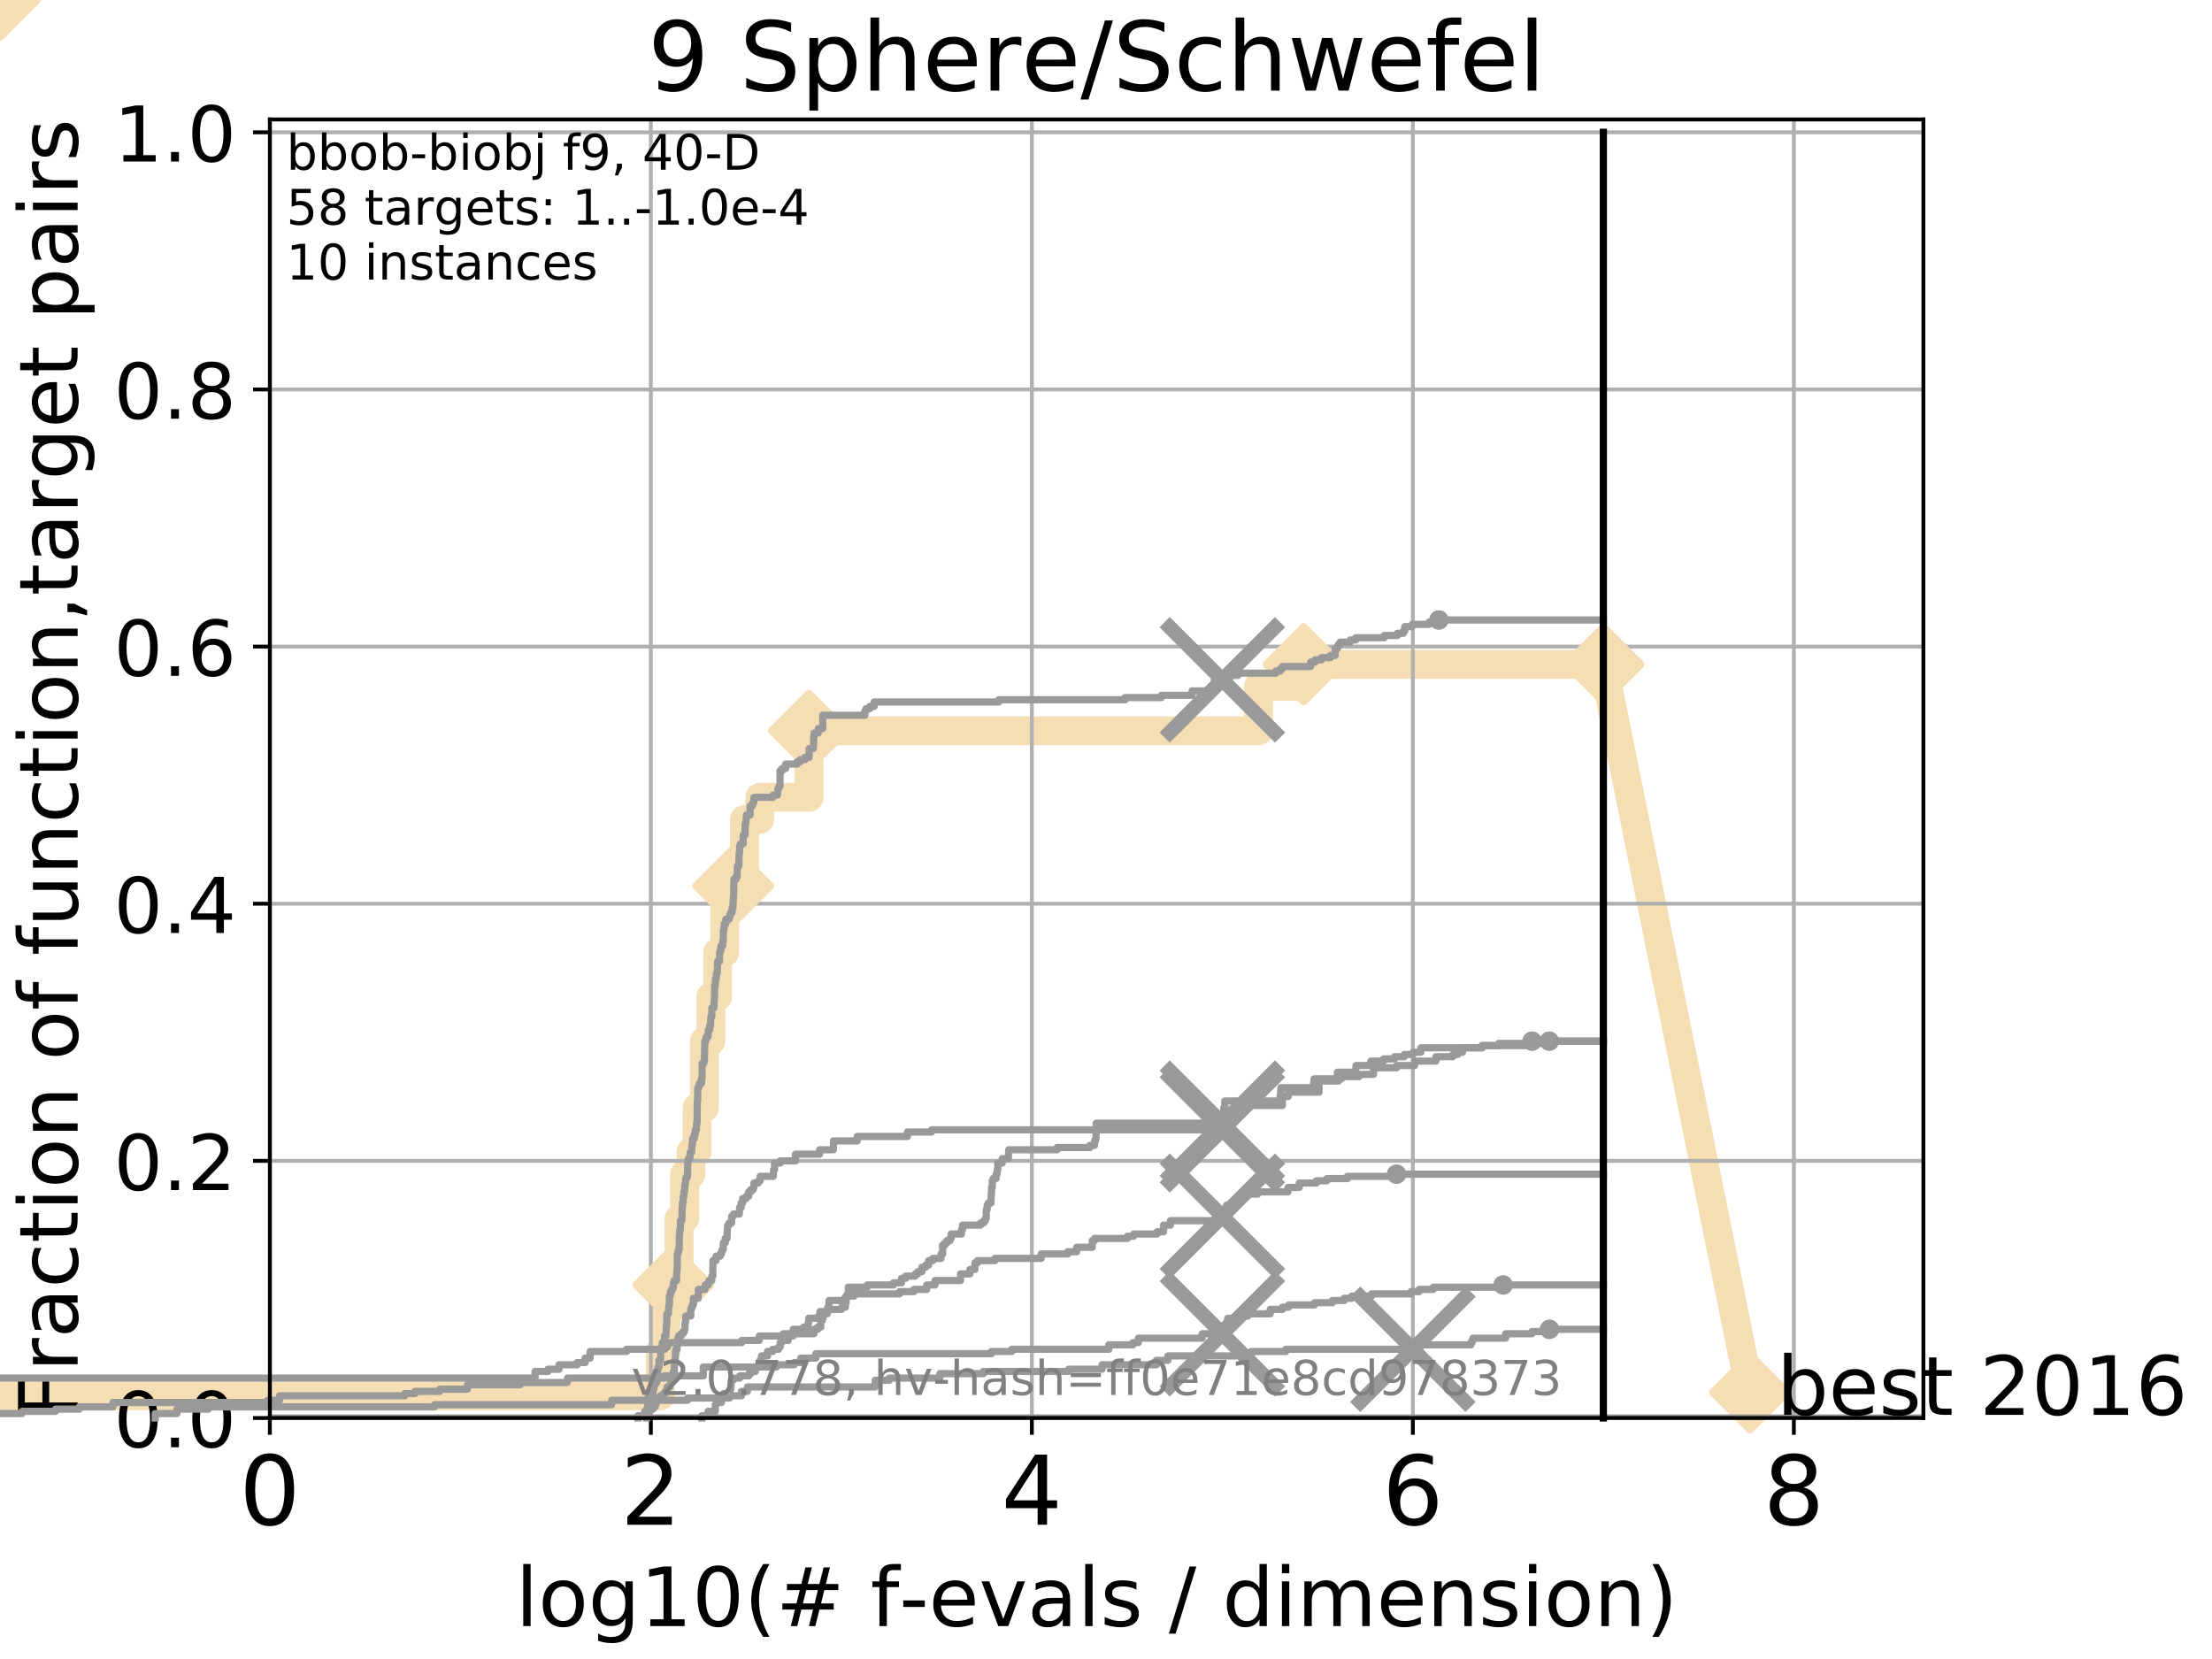 <?xml version="1.0" encoding="utf-8" standalone="no"?>
<!DOCTYPE svg PUBLIC "-//W3C//DTD SVG 1.1//EN"
  "http://www.w3.org/Graphics/SVG/1.1/DTD/svg11.dtd">
<!-- Created with matplotlib (http://matplotlib.org/) -->
<svg height="345pt" version="1.1" viewBox="0 0 460 345" width="460pt" xmlns="http://www.w3.org/2000/svg" xmlns:xlink="http://www.w3.org/1999/xlink">
 <defs>
  <style type="text/css">
*{stroke-linecap:butt;stroke-linejoin:round;}
  </style>
 </defs>
 <g id="figure_1">
  <g id="patch_1">
   <path d="M 0 345.6 
L 460.8 345.6 
L 460.8 0 
L 0 0 
z
" style="fill:#ffffff;"/>
  </g>
  <g id="axes_1">
   <g id="patch_2">
    <path d="M 56.12 294.88 
L 399.984 294.88 
L 399.984 24.84 
L 56.12 24.84 
z
" style="fill:#ffffff;"/>
   </g>
   <g id="line2d_1">
    <path d="M -1 290.27 
L 137.29 290.27 
L 137.29 281.051 
L 138.485 281.051 
L 138.485 271.831 
L 140.027 271.831 
L 140.027 267.221 
L 141.217 267.221 
L 141.217 253.392 
L 142.382 253.392 
L 142.382 244.173 
L 143.696 244.173 
L 143.696 239.563 
L 144.962 239.563 
L 144.962 230.343 
L 146.491 230.343 
L 146.491 216.514 
L 147.825 216.514 
L 147.825 207.294 
L 149.248 207.294 
L 149.248 198.075 
L 150.707 198.075 
L 150.707 188.855 
L 152.481 188.855 
L 152.481 184.246 
L 154.806 184.246 
L 154.806 170.416 
L 157.983 170.416 
L 157.983 165.807 
L 168.254 165.807 
L 168.254 151.977 
L 261.715 151.977 
L 261.715 142.758 
L 271.108 142.758 
L 271.108 138.148 
L 333.43 138.148 
" style="fill:none;stroke:#f5deb3;stroke-linecap:square;stroke-width:6;"/>
   </g>
   <g id="line2d_2">
    <path d="M 0 0 
" style="fill:none;stroke:#f5deb3;stroke-linecap:square;stroke-width:6;"/>
    <defs>
     <path d="M -0 7.778 
L 7.778 0 
L 0 -7.778 
L -7.778 -0 
z
" id="me16625bb2b" style="stroke:#f5deb3;stroke-linejoin:miter;stroke-width:1.5;"/>
    </defs>
    <g>
     <use style="fill:#f5deb3;stroke:#f5deb3;stroke-linejoin:miter;stroke-width:1.5;" x="0" xlink:href="#me16625bb2b" y="0"/>
    </g>
   </g>
   <g id="line2d_3">
    <path d="M 333.43 138.148 
L 363.934 289.533 
" style="fill:none;stroke:#f5deb3;stroke-linecap:square;stroke-width:6;"/>
    <g>
     <use style="fill:#f5deb3;stroke:#f5deb3;stroke-linejoin:miter;stroke-width:1.5;" x="333.43" xlink:href="#me16625bb2b" y="138.148"/>
     <use style="fill:#f5deb3;stroke:#f5deb3;stroke-linejoin:miter;stroke-width:1.5;" x="363.934" xlink:href="#me16625bb2b" y="289.533"/>
    </g>
   </g>
   <g id="matplotlib.axis_1">
    <g id="xtick_1">
     <g id="line2d_4">
      <path clip-path="url(#p7864e96973)" d="M 56.12 294.88 
L 56.12 24.84 
" style="fill:none;stroke:#b0b0b0;stroke-linecap:square;stroke-width:0.8;"/>
     </g>
     <g id="line2d_5">
      <defs>
       <path d="M 0 0 
L 0 3.5 
" id="m74e1c70d22" style="stroke:#000000;stroke-width:0.8;"/>
      </defs>
      <g>
       <use style="stroke:#000000;stroke-width:0.8;" x="56.12" xlink:href="#m74e1c70d22" y="294.88"/>
      </g>
     </g>
     <g id="text_1">
      <!-- 0 -->
      <defs>
       <path d="M 31.781 66.406 
Q 24.172 66.406 20.328 58.906 
Q 16.5 51.422 16.5 36.375 
Q 16.5 21.391 20.328 13.891 
Q 24.172 6.391 31.781 6.391 
Q 39.453 6.391 43.281 13.891 
Q 47.125 21.391 47.125 36.375 
Q 47.125 51.422 43.281 58.906 
Q 39.453 66.406 31.781 66.406 
z
M 31.781 74.219 
Q 44.047 74.219 50.516 64.516 
Q 56.984 54.828 56.984 36.375 
Q 56.984 17.969 50.516 8.266 
Q 44.047 -1.422 31.781 -1.422 
Q 19.531 -1.422 13.062 8.266 
Q 6.594 17.969 6.594 36.375 
Q 6.594 54.828 13.062 64.516 
Q 19.531 74.219 31.781 74.219 
z
" id="DejaVuSans-30"/>
      </defs>
      <g transform="translate(49.758 317.077)scale(0.2 -0.2)">
       <use xlink:href="#DejaVuSans-30"/>
      </g>
     </g>
    </g>
    <g id="xtick_2">
     <g id="line2d_6">
      <path clip-path="url(#p7864e96973)" d="M 135.351 294.88 
L 135.351 24.84 
" style="fill:none;stroke:#b0b0b0;stroke-linecap:square;stroke-width:0.8;"/>
     </g>
     <g id="line2d_7">
      <g>
       <use style="stroke:#000000;stroke-width:0.8;" x="135.351" xlink:href="#m74e1c70d22" y="294.88"/>
      </g>
     </g>
     <g id="text_2">
      <!-- 2 -->
      <defs>
       <path d="M 19.188 8.297 
L 53.609 8.297 
L 53.609 0 
L 7.328 0 
L 7.328 8.297 
Q 12.938 14.109 22.625 23.891 
Q 32.328 33.688 34.812 36.531 
Q 39.547 41.844 41.422 45.531 
Q 43.312 49.219 43.312 52.781 
Q 43.312 58.594 39.234 62.25 
Q 35.156 65.922 28.609 65.922 
Q 23.969 65.922 18.812 64.312 
Q 13.672 62.703 7.812 59.422 
L 7.812 69.391 
Q 13.766 71.781 18.938 73 
Q 24.125 74.219 28.422 74.219 
Q 39.75 74.219 46.484 68.547 
Q 53.219 62.891 53.219 53.422 
Q 53.219 48.922 51.531 44.891 
Q 49.859 40.875 45.406 35.406 
Q 44.188 33.984 37.641 27.219 
Q 31.109 20.453 19.188 8.297 
z
" id="DejaVuSans-32"/>
      </defs>
      <g transform="translate(128.989 317.077)scale(0.2 -0.2)">
       <use xlink:href="#DejaVuSans-32"/>
      </g>
     </g>
    </g>
    <g id="xtick_3">
     <g id="line2d_8">
      <path clip-path="url(#p7864e96973)" d="M 214.583 294.88 
L 214.583 24.84 
" style="fill:none;stroke:#b0b0b0;stroke-linecap:square;stroke-width:0.8;"/>
     </g>
     <g id="line2d_9">
      <g>
       <use style="stroke:#000000;stroke-width:0.8;" x="214.583" xlink:href="#m74e1c70d22" y="294.88"/>
      </g>
     </g>
     <g id="text_3">
      <!-- 4 -->
      <defs>
       <path d="M 37.797 64.312 
L 12.891 25.391 
L 37.797 25.391 
z
M 35.203 72.906 
L 47.609 72.906 
L 47.609 25.391 
L 58.016 25.391 
L 58.016 17.188 
L 47.609 17.188 
L 47.609 0 
L 37.797 0 
L 37.797 17.188 
L 4.891 17.188 
L 4.891 26.703 
z
" id="DejaVuSans-34"/>
      </defs>
      <g transform="translate(208.22 317.077)scale(0.2 -0.2)">
       <use xlink:href="#DejaVuSans-34"/>
      </g>
     </g>
    </g>
    <g id="xtick_4">
     <g id="line2d_10">
      <path clip-path="url(#p7864e96973)" d="M 293.814 294.88 
L 293.814 24.84 
" style="fill:none;stroke:#b0b0b0;stroke-linecap:square;stroke-width:0.8;"/>
     </g>
     <g id="line2d_11">
      <g>
       <use style="stroke:#000000;stroke-width:0.8;" x="293.814" xlink:href="#m74e1c70d22" y="294.88"/>
      </g>
     </g>
     <g id="text_4">
      <!-- 6 -->
      <defs>
       <path d="M 33.016 40.375 
Q 26.375 40.375 22.484 35.828 
Q 18.609 31.297 18.609 23.391 
Q 18.609 15.531 22.484 10.953 
Q 26.375 6.391 33.016 6.391 
Q 39.656 6.391 43.531 10.953 
Q 47.406 15.531 47.406 23.391 
Q 47.406 31.297 43.531 35.828 
Q 39.656 40.375 33.016 40.375 
z
M 52.594 71.297 
L 52.594 62.312 
Q 48.875 64.062 45.094 64.984 
Q 41.312 65.922 37.594 65.922 
Q 27.828 65.922 22.672 59.328 
Q 17.531 52.734 16.797 39.406 
Q 19.672 43.656 24.016 45.922 
Q 28.375 48.188 33.594 48.188 
Q 44.578 48.188 50.953 41.516 
Q 57.328 34.859 57.328 23.391 
Q 57.328 12.156 50.688 5.359 
Q 44.047 -1.422 33.016 -1.422 
Q 20.359 -1.422 13.672 8.266 
Q 6.984 17.969 6.984 36.375 
Q 6.984 53.656 15.188 63.938 
Q 23.391 74.219 37.203 74.219 
Q 40.922 74.219 44.703 73.484 
Q 48.484 72.75 52.594 71.297 
z
" id="DejaVuSans-36"/>
      </defs>
      <g transform="translate(287.452 317.077)scale(0.2 -0.2)">
       <use xlink:href="#DejaVuSans-36"/>
      </g>
     </g>
    </g>
    <g id="xtick_5">
     <g id="line2d_12">
      <path clip-path="url(#p7864e96973)" d="M 373.045 294.88 
L 373.045 24.84 
" style="fill:none;stroke:#b0b0b0;stroke-linecap:square;stroke-width:0.8;"/>
     </g>
     <g id="line2d_13">
      <g>
       <use style="stroke:#000000;stroke-width:0.8;" x="373.045" xlink:href="#m74e1c70d22" y="294.88"/>
      </g>
     </g>
     <g id="text_5">
      <!-- 8 -->
      <defs>
       <path d="M 31.781 34.625 
Q 24.75 34.625 20.719 30.859 
Q 16.703 27.094 16.703 20.516 
Q 16.703 13.922 20.719 10.156 
Q 24.75 6.391 31.781 6.391 
Q 38.812 6.391 42.859 10.172 
Q 46.922 13.969 46.922 20.516 
Q 46.922 27.094 42.891 30.859 
Q 38.875 34.625 31.781 34.625 
z
M 21.922 38.812 
Q 15.578 40.375 12.031 44.719 
Q 8.5 49.078 8.5 55.328 
Q 8.5 64.062 14.719 69.141 
Q 20.953 74.219 31.781 74.219 
Q 42.672 74.219 48.875 69.141 
Q 55.078 64.062 55.078 55.328 
Q 55.078 49.078 51.531 44.719 
Q 48 40.375 41.703 38.812 
Q 48.828 37.156 52.797 32.312 
Q 56.781 27.484 56.781 20.516 
Q 56.781 9.906 50.312 4.234 
Q 43.844 -1.422 31.781 -1.422 
Q 19.734 -1.422 13.25 4.234 
Q 6.781 9.906 6.781 20.516 
Q 6.781 27.484 10.781 32.312 
Q 14.797 37.156 21.922 38.812 
z
M 18.312 54.391 
Q 18.312 48.734 21.844 45.562 
Q 25.391 42.391 31.781 42.391 
Q 38.141 42.391 41.719 45.562 
Q 45.312 48.734 45.312 54.391 
Q 45.312 60.062 41.719 63.234 
Q 38.141 66.406 31.781 66.406 
Q 25.391 66.406 21.844 63.234 
Q 18.312 60.062 18.312 54.391 
z
" id="DejaVuSans-38"/>
      </defs>
      <g transform="translate(366.683 317.077)scale(0.2 -0.2)">
       <use xlink:href="#DejaVuSans-38"/>
      </g>
     </g>
    </g>
    <g id="text_6">
     <!-- log10(# f-evals / dimension) -->
     <defs>
      <path d="M 9.422 75.984 
L 18.406 75.984 
L 18.406 0 
L 9.422 0 
z
" id="DejaVuSans-6c"/>
      <path d="M 30.609 48.391 
Q 23.391 48.391 19.188 42.75 
Q 14.984 37.109 14.984 27.297 
Q 14.984 17.484 19.156 11.844 
Q 23.344 6.203 30.609 6.203 
Q 37.797 6.203 41.984 11.859 
Q 46.188 17.531 46.188 27.297 
Q 46.188 37.016 41.984 42.703 
Q 37.797 48.391 30.609 48.391 
z
M 30.609 56 
Q 42.328 56 49.016 48.375 
Q 55.719 40.766 55.719 27.297 
Q 55.719 13.875 49.016 6.219 
Q 42.328 -1.422 30.609 -1.422 
Q 18.844 -1.422 12.172 6.219 
Q 5.516 13.875 5.516 27.297 
Q 5.516 40.766 12.172 48.375 
Q 18.844 56 30.609 56 
z
" id="DejaVuSans-6f"/>
      <path d="M 45.406 27.984 
Q 45.406 37.75 41.375 43.109 
Q 37.359 48.484 30.078 48.484 
Q 22.859 48.484 18.828 43.109 
Q 14.797 37.75 14.797 27.984 
Q 14.797 18.266 18.828 12.891 
Q 22.859 7.516 30.078 7.516 
Q 37.359 7.516 41.375 12.891 
Q 45.406 18.266 45.406 27.984 
z
M 54.391 6.781 
Q 54.391 -7.172 48.188 -13.984 
Q 42 -20.797 29.203 -20.797 
Q 24.469 -20.797 20.266 -20.094 
Q 16.062 -19.391 12.109 -17.922 
L 12.109 -9.188 
Q 16.062 -11.328 19.922 -12.344 
Q 23.781 -13.375 27.781 -13.375 
Q 36.625 -13.375 41.016 -8.766 
Q 45.406 -4.156 45.406 5.172 
L 45.406 9.625 
Q 42.625 4.781 38.281 2.391 
Q 33.938 0 27.875 0 
Q 17.828 0 11.672 7.656 
Q 5.516 15.328 5.516 27.984 
Q 5.516 40.672 11.672 48.328 
Q 17.828 56 27.875 56 
Q 33.938 56 38.281 53.609 
Q 42.625 51.219 45.406 46.391 
L 45.406 54.688 
L 54.391 54.688 
z
" id="DejaVuSans-67"/>
      <path d="M 12.406 8.297 
L 28.516 8.297 
L 28.516 63.922 
L 10.984 60.406 
L 10.984 69.391 
L 28.422 72.906 
L 38.281 72.906 
L 38.281 8.297 
L 54.391 8.297 
L 54.391 0 
L 12.406 0 
z
" id="DejaVuSans-31"/>
      <path d="M 31 75.875 
Q 24.469 64.656 21.281 53.656 
Q 18.109 42.672 18.109 31.391 
Q 18.109 20.125 21.312 9.062 
Q 24.516 -2 31 -13.188 
L 23.188 -13.188 
Q 15.875 -1.703 12.234 9.375 
Q 8.594 20.453 8.594 31.391 
Q 8.594 42.281 12.203 53.312 
Q 15.828 64.359 23.188 75.875 
z
" id="DejaVuSans-28"/>
      <path d="M 51.125 44 
L 36.922 44 
L 32.812 27.688 
L 47.125 27.688 
z
M 43.797 71.781 
L 38.719 51.516 
L 52.984 51.516 
L 58.109 71.781 
L 65.922 71.781 
L 60.891 51.516 
L 76.125 51.516 
L 76.125 44 
L 58.984 44 
L 54.984 27.688 
L 70.516 27.688 
L 70.516 20.219 
L 53.078 20.219 
L 48 0 
L 40.188 0 
L 45.219 20.219 
L 30.906 20.219 
L 25.875 0 
L 18.016 0 
L 23.094 20.219 
L 7.719 20.219 
L 7.719 27.688 
L 24.906 27.688 
L 29 44 
L 13.281 44 
L 13.281 51.516 
L 30.906 51.516 
L 35.891 71.781 
z
" id="DejaVuSans-23"/>
      <path id="DejaVuSans-20"/>
      <path d="M 37.109 75.984 
L 37.109 68.5 
L 28.516 68.5 
Q 23.688 68.5 21.797 66.547 
Q 19.922 64.594 19.922 59.516 
L 19.922 54.688 
L 34.719 54.688 
L 34.719 47.703 
L 19.922 47.703 
L 19.922 0 
L 10.891 0 
L 10.891 47.703 
L 2.297 47.703 
L 2.297 54.688 
L 10.891 54.688 
L 10.891 58.5 
Q 10.891 67.625 15.141 71.797 
Q 19.391 75.984 28.609 75.984 
z
" id="DejaVuSans-66"/>
      <path d="M 4.891 31.391 
L 31.203 31.391 
L 31.203 23.391 
L 4.891 23.391 
z
" id="DejaVuSans-2d"/>
      <path d="M 56.203 29.594 
L 56.203 25.203 
L 14.891 25.203 
Q 15.484 15.922 20.484 11.062 
Q 25.484 6.203 34.422 6.203 
Q 39.594 6.203 44.453 7.469 
Q 49.312 8.734 54.109 11.281 
L 54.109 2.781 
Q 49.266 0.734 44.188 -0.344 
Q 39.109 -1.422 33.891 -1.422 
Q 20.797 -1.422 13.156 6.188 
Q 5.516 13.812 5.516 26.812 
Q 5.516 40.234 12.766 48.109 
Q 20.016 56 32.328 56 
Q 43.359 56 49.781 48.891 
Q 56.203 41.797 56.203 29.594 
z
M 47.219 32.234 
Q 47.125 39.594 43.094 43.984 
Q 39.062 48.391 32.422 48.391 
Q 24.906 48.391 20.391 44.141 
Q 15.875 39.891 15.188 32.172 
z
" id="DejaVuSans-65"/>
      <path d="M 2.984 54.688 
L 12.5 54.688 
L 29.594 8.797 
L 46.688 54.688 
L 56.203 54.688 
L 35.688 0 
L 23.484 0 
z
" id="DejaVuSans-76"/>
      <path d="M 34.281 27.484 
Q 23.391 27.484 19.188 25 
Q 14.984 22.516 14.984 16.5 
Q 14.984 11.719 18.141 8.906 
Q 21.297 6.109 26.703 6.109 
Q 34.188 6.109 38.703 11.406 
Q 43.219 16.703 43.219 25.484 
L 43.219 27.484 
z
M 52.203 31.203 
L 52.203 0 
L 43.219 0 
L 43.219 8.297 
Q 40.141 3.328 35.547 0.953 
Q 30.953 -1.422 24.312 -1.422 
Q 15.922 -1.422 10.953 3.297 
Q 6 8.016 6 15.922 
Q 6 25.141 12.172 29.828 
Q 18.359 34.516 30.609 34.516 
L 43.219 34.516 
L 43.219 35.406 
Q 43.219 41.609 39.141 45 
Q 35.062 48.391 27.688 48.391 
Q 23 48.391 18.547 47.266 
Q 14.109 46.141 10.016 43.891 
L 10.016 52.203 
Q 14.938 54.109 19.578 55.047 
Q 24.219 56 28.609 56 
Q 40.484 56 46.344 49.844 
Q 52.203 43.703 52.203 31.203 
z
" id="DejaVuSans-61"/>
      <path d="M 44.281 53.078 
L 44.281 44.578 
Q 40.484 46.531 36.375 47.5 
Q 32.281 48.484 27.875 48.484 
Q 21.188 48.484 17.844 46.438 
Q 14.5 44.391 14.5 40.281 
Q 14.5 37.156 16.891 35.375 
Q 19.281 33.594 26.516 31.984 
L 29.594 31.297 
Q 39.156 29.25 43.188 25.516 
Q 47.219 21.781 47.219 15.094 
Q 47.219 7.469 41.188 3.016 
Q 35.156 -1.422 24.609 -1.422 
Q 20.219 -1.422 15.453 -0.562 
Q 10.688 0.297 5.422 2 
L 5.422 11.281 
Q 10.406 8.688 15.234 7.391 
Q 20.062 6.109 24.812 6.109 
Q 31.156 6.109 34.562 8.281 
Q 37.984 10.453 37.984 14.406 
Q 37.984 18.062 35.516 20.016 
Q 33.062 21.969 24.703 23.781 
L 21.578 24.516 
Q 13.234 26.266 9.516 29.906 
Q 5.812 33.547 5.812 39.891 
Q 5.812 47.609 11.281 51.797 
Q 16.75 56 26.812 56 
Q 31.781 56 36.172 55.266 
Q 40.578 54.547 44.281 53.078 
z
" id="DejaVuSans-73"/>
      <path d="M 25.391 72.906 
L 33.688 72.906 
L 8.297 -9.281 
L 0 -9.281 
z
" id="DejaVuSans-2f"/>
      <path d="M 45.406 46.391 
L 45.406 75.984 
L 54.391 75.984 
L 54.391 0 
L 45.406 0 
L 45.406 8.203 
Q 42.578 3.328 38.25 0.953 
Q 33.938 -1.422 27.875 -1.422 
Q 17.969 -1.422 11.734 6.484 
Q 5.516 14.406 5.516 27.297 
Q 5.516 40.188 11.734 48.094 
Q 17.969 56 27.875 56 
Q 33.938 56 38.25 53.625 
Q 42.578 51.266 45.406 46.391 
z
M 14.797 27.297 
Q 14.797 17.391 18.875 11.75 
Q 22.953 6.109 30.078 6.109 
Q 37.203 6.109 41.297 11.75 
Q 45.406 17.391 45.406 27.297 
Q 45.406 37.203 41.297 42.844 
Q 37.203 48.484 30.078 48.484 
Q 22.953 48.484 18.875 42.844 
Q 14.797 37.203 14.797 27.297 
z
" id="DejaVuSans-64"/>
      <path d="M 9.422 54.688 
L 18.406 54.688 
L 18.406 0 
L 9.422 0 
z
M 9.422 75.984 
L 18.406 75.984 
L 18.406 64.594 
L 9.422 64.594 
z
" id="DejaVuSans-69"/>
      <path d="M 52 44.188 
Q 55.375 50.25 60.062 53.125 
Q 64.75 56 71.094 56 
Q 79.641 56 84.281 50.016 
Q 88.922 44.047 88.922 33.016 
L 88.922 0 
L 79.891 0 
L 79.891 32.719 
Q 79.891 40.578 77.094 44.375 
Q 74.312 48.188 68.609 48.188 
Q 61.625 48.188 57.562 43.547 
Q 53.516 38.922 53.516 30.906 
L 53.516 0 
L 44.484 0 
L 44.484 32.719 
Q 44.484 40.625 41.703 44.406 
Q 38.922 48.188 33.109 48.188 
Q 26.219 48.188 22.156 43.531 
Q 18.109 38.875 18.109 30.906 
L 18.109 0 
L 9.078 0 
L 9.078 54.688 
L 18.109 54.688 
L 18.109 46.188 
Q 21.188 51.219 25.484 53.609 
Q 29.781 56 35.688 56 
Q 41.656 56 45.828 52.969 
Q 50 49.953 52 44.188 
z
" id="DejaVuSans-6d"/>
      <path d="M 54.891 33.016 
L 54.891 0 
L 45.906 0 
L 45.906 32.719 
Q 45.906 40.484 42.875 44.328 
Q 39.844 48.188 33.797 48.188 
Q 26.516 48.188 22.312 43.547 
Q 18.109 38.922 18.109 30.906 
L 18.109 0 
L 9.078 0 
L 9.078 54.688 
L 18.109 54.688 
L 18.109 46.188 
Q 21.344 51.125 25.703 53.562 
Q 30.078 56 35.797 56 
Q 45.219 56 50.047 50.172 
Q 54.891 44.344 54.891 33.016 
z
" id="DejaVuSans-6e"/>
      <path d="M 8.016 75.875 
L 15.828 75.875 
Q 23.141 64.359 26.781 53.312 
Q 30.422 42.281 30.422 31.391 
Q 30.422 20.453 26.781 9.375 
Q 23.141 -1.703 15.828 -13.188 
L 8.016 -13.188 
Q 14.5 -2 17.703 9.062 
Q 20.906 20.125 20.906 31.391 
Q 20.906 42.672 17.703 53.656 
Q 14.5 64.656 8.016 75.875 
z
" id="DejaVuSans-29"/>
     </defs>
     <g transform="translate(107.211 338.154)scale(0.17 -0.17)">
      <use xlink:href="#DejaVuSans-6c"/>
      <use x="27.783" xlink:href="#DejaVuSans-6f"/>
      <use x="88.965" xlink:href="#DejaVuSans-67"/>
      <use x="152.441" xlink:href="#DejaVuSans-31"/>
      <use x="216.064" xlink:href="#DejaVuSans-30"/>
      <use x="279.688" xlink:href="#DejaVuSans-28"/>
      <use x="318.701" xlink:href="#DejaVuSans-23"/>
      <use x="402.49" xlink:href="#DejaVuSans-20"/>
      <use x="434.277" xlink:href="#DejaVuSans-66"/>
      <use x="469.404" xlink:href="#DejaVuSans-2d"/>
      <use x="505.488" xlink:href="#DejaVuSans-65"/>
      <use x="567.012" xlink:href="#DejaVuSans-76"/>
      <use x="626.191" xlink:href="#DejaVuSans-61"/>
      <use x="687.471" xlink:href="#DejaVuSans-6c"/>
      <use x="715.254" xlink:href="#DejaVuSans-73"/>
      <use x="767.354" xlink:href="#DejaVuSans-20"/>
      <use x="799.141" xlink:href="#DejaVuSans-2f"/>
      <use x="832.832" xlink:href="#DejaVuSans-20"/>
      <use x="864.619" xlink:href="#DejaVuSans-64"/>
      <use x="928.096" xlink:href="#DejaVuSans-69"/>
      <use x="955.879" xlink:href="#DejaVuSans-6d"/>
      <use x="1053.291" xlink:href="#DejaVuSans-65"/>
      <use x="1114.814" xlink:href="#DejaVuSans-6e"/>
      <use x="1178.193" xlink:href="#DejaVuSans-73"/>
      <use x="1230.293" xlink:href="#DejaVuSans-69"/>
      <use x="1258.076" xlink:href="#DejaVuSans-6f"/>
      <use x="1319.258" xlink:href="#DejaVuSans-6e"/>
      <use x="1382.637" xlink:href="#DejaVuSans-29"/>
     </g>
    </g>
   </g>
   <g id="matplotlib.axis_2">
    <g id="ytick_1">
     <g id="line2d_14">
      <path clip-path="url(#p7864e96973)" d="M 56.12 294.88 
L 399.984 294.88 
" style="fill:none;stroke:#b0b0b0;stroke-linecap:square;stroke-width:0.8;"/>
     </g>
     <g id="line2d_15">
      <defs>
       <path d="M 0 0 
L -3.5 0 
" id="md3ac3484de" style="stroke:#000000;stroke-width:0.8;"/>
      </defs>
      <g>
       <use style="stroke:#000000;stroke-width:0.8;" x="56.12" xlink:href="#md3ac3484de" y="294.88"/>
      </g>
     </g>
     <g id="text_7">
      <!-- 0.0 -->
      <defs>
       <path d="M 10.688 12.406 
L 21 12.406 
L 21 0 
L 10.688 0 
z
" id="DejaVuSans-2e"/>
      </defs>
      <g transform="translate(23.675 300.959)scale(0.16 -0.16)">
       <use xlink:href="#DejaVuSans-30"/>
       <use x="63.623" xlink:href="#DejaVuSans-2e"/>
       <use x="95.41" xlink:href="#DejaVuSans-30"/>
      </g>
     </g>
    </g>
    <g id="ytick_2">
     <g id="line2d_16">
      <path clip-path="url(#p7864e96973)" d="M 56.12 241.407 
L 399.984 241.407 
" style="fill:none;stroke:#b0b0b0;stroke-linecap:square;stroke-width:0.8;"/>
     </g>
     <g id="line2d_17">
      <g>
       <use style="stroke:#000000;stroke-width:0.8;" x="56.12" xlink:href="#md3ac3484de" y="241.407"/>
      </g>
     </g>
     <g id="text_8">
      <!-- 0.2 -->
      <g transform="translate(23.675 247.485)scale(0.16 -0.16)">
       <use xlink:href="#DejaVuSans-30"/>
       <use x="63.623" xlink:href="#DejaVuSans-2e"/>
       <use x="95.41" xlink:href="#DejaVuSans-32"/>
      </g>
     </g>
    </g>
    <g id="ytick_3">
     <g id="line2d_18">
      <path clip-path="url(#p7864e96973)" d="M 56.12 187.933 
L 399.984 187.933 
" style="fill:none;stroke:#b0b0b0;stroke-linecap:square;stroke-width:0.8;"/>
     </g>
     <g id="line2d_19">
      <g>
       <use style="stroke:#000000;stroke-width:0.8;" x="56.12" xlink:href="#md3ac3484de" y="187.933"/>
      </g>
     </g>
     <g id="text_9">
      <!-- 0.4 -->
      <g transform="translate(23.675 194.012)scale(0.16 -0.16)">
       <use xlink:href="#DejaVuSans-30"/>
       <use x="63.623" xlink:href="#DejaVuSans-2e"/>
       <use x="95.41" xlink:href="#DejaVuSans-34"/>
      </g>
     </g>
    </g>
    <g id="ytick_4">
     <g id="line2d_20">
      <path clip-path="url(#p7864e96973)" d="M 56.12 134.46 
L 399.984 134.46 
" style="fill:none;stroke:#b0b0b0;stroke-linecap:square;stroke-width:0.8;"/>
     </g>
     <g id="line2d_21">
      <g>
       <use style="stroke:#000000;stroke-width:0.8;" x="56.12" xlink:href="#md3ac3484de" y="134.46"/>
      </g>
     </g>
     <g id="text_10">
      <!-- 0.6 -->
      <g transform="translate(23.675 140.539)scale(0.16 -0.16)">
       <use xlink:href="#DejaVuSans-30"/>
       <use x="63.623" xlink:href="#DejaVuSans-2e"/>
       <use x="95.41" xlink:href="#DejaVuSans-36"/>
      </g>
     </g>
    </g>
    <g id="ytick_5">
     <g id="line2d_22">
      <path clip-path="url(#p7864e96973)" d="M 56.12 80.987 
L 399.984 80.987 
" style="fill:none;stroke:#b0b0b0;stroke-linecap:square;stroke-width:0.8;"/>
     </g>
     <g id="line2d_23">
      <g>
       <use style="stroke:#000000;stroke-width:0.8;" x="56.12" xlink:href="#md3ac3484de" y="80.987"/>
      </g>
     </g>
     <g id="text_11">
      <!-- 0.8 -->
      <g transform="translate(23.675 87.066)scale(0.16 -0.16)">
       <use xlink:href="#DejaVuSans-30"/>
       <use x="63.623" xlink:href="#DejaVuSans-2e"/>
       <use x="95.41" xlink:href="#DejaVuSans-38"/>
      </g>
     </g>
    </g>
    <g id="ytick_6">
     <g id="line2d_24">
      <path clip-path="url(#p7864e96973)" d="M 56.12 27.514 
L 399.984 27.514 
" style="fill:none;stroke:#b0b0b0;stroke-linecap:square;stroke-width:0.8;"/>
     </g>
     <g id="line2d_25">
      <g>
       <use style="stroke:#000000;stroke-width:0.8;" x="56.12" xlink:href="#md3ac3484de" y="27.514"/>
      </g>
     </g>
     <g id="text_12">
      <!-- 1.0 -->
      <g transform="translate(23.675 33.592)scale(0.16 -0.16)">
       <use xlink:href="#DejaVuSans-31"/>
       <use x="63.623" xlink:href="#DejaVuSans-2e"/>
       <use x="95.41" xlink:href="#DejaVuSans-30"/>
      </g>
     </g>
    </g>
    <g id="text_13">
     <!-- Fraction of function,target pairs -->
     <defs>
      <path d="M 9.812 72.906 
L 51.703 72.906 
L 51.703 64.594 
L 19.672 64.594 
L 19.672 43.109 
L 48.578 43.109 
L 48.578 34.812 
L 19.672 34.812 
L 19.672 0 
L 9.812 0 
z
" id="DejaVuSans-46"/>
      <path d="M 41.109 46.297 
Q 39.594 47.172 37.812 47.578 
Q 36.031 48 33.891 48 
Q 26.266 48 22.188 43.047 
Q 18.109 38.094 18.109 28.812 
L 18.109 0 
L 9.078 0 
L 9.078 54.688 
L 18.109 54.688 
L 18.109 46.188 
Q 20.953 51.172 25.484 53.578 
Q 30.031 56 36.531 56 
Q 37.453 56 38.578 55.875 
Q 39.703 55.766 41.062 55.516 
z
" id="DejaVuSans-72"/>
      <path d="M 48.781 52.594 
L 48.781 44.188 
Q 44.969 46.297 41.141 47.344 
Q 37.312 48.391 33.406 48.391 
Q 24.656 48.391 19.812 42.844 
Q 14.984 37.312 14.984 27.297 
Q 14.984 17.281 19.812 11.734 
Q 24.656 6.203 33.406 6.203 
Q 37.312 6.203 41.141 7.25 
Q 44.969 8.297 48.781 10.406 
L 48.781 2.094 
Q 45.016 0.344 40.984 -0.531 
Q 36.969 -1.422 32.422 -1.422 
Q 20.062 -1.422 12.781 6.344 
Q 5.516 14.109 5.516 27.297 
Q 5.516 40.672 12.859 48.328 
Q 20.219 56 33.016 56 
Q 37.156 56 41.109 55.141 
Q 45.062 54.297 48.781 52.594 
z
" id="DejaVuSans-63"/>
      <path d="M 18.312 70.219 
L 18.312 54.688 
L 36.812 54.688 
L 36.812 47.703 
L 18.312 47.703 
L 18.312 18.016 
Q 18.312 11.328 20.141 9.422 
Q 21.969 7.516 27.594 7.516 
L 36.812 7.516 
L 36.812 0 
L 27.594 0 
Q 17.188 0 13.234 3.875 
Q 9.281 7.766 9.281 18.016 
L 9.281 47.703 
L 2.688 47.703 
L 2.688 54.688 
L 9.281 54.688 
L 9.281 70.219 
z
" id="DejaVuSans-74"/>
      <path d="M 8.5 21.578 
L 8.5 54.688 
L 17.484 54.688 
L 17.484 21.922 
Q 17.484 14.156 20.5 10.266 
Q 23.531 6.391 29.594 6.391 
Q 36.859 6.391 41.078 11.031 
Q 45.312 15.672 45.312 23.688 
L 45.312 54.688 
L 54.297 54.688 
L 54.297 0 
L 45.312 0 
L 45.312 8.406 
Q 42.047 3.422 37.719 1 
Q 33.406 -1.422 27.688 -1.422 
Q 18.266 -1.422 13.375 4.438 
Q 8.5 10.297 8.5 21.578 
z
M 31.109 56 
z
" id="DejaVuSans-75"/>
      <path d="M 11.719 12.406 
L 22.016 12.406 
L 22.016 4 
L 14.016 -11.625 
L 7.719 -11.625 
L 11.719 4 
z
" id="DejaVuSans-2c"/>
      <path d="M 18.109 8.203 
L 18.109 -20.797 
L 9.078 -20.797 
L 9.078 54.688 
L 18.109 54.688 
L 18.109 46.391 
Q 20.953 51.266 25.266 53.625 
Q 29.594 56 35.594 56 
Q 45.562 56 51.781 48.094 
Q 58.016 40.188 58.016 27.297 
Q 58.016 14.406 51.781 6.484 
Q 45.562 -1.422 35.594 -1.422 
Q 29.594 -1.422 25.266 0.953 
Q 20.953 3.328 18.109 8.203 
z
M 48.688 27.297 
Q 48.688 37.203 44.609 42.844 
Q 40.531 48.484 33.406 48.484 
Q 26.266 48.484 22.188 42.844 
Q 18.109 37.203 18.109 27.297 
Q 18.109 17.391 22.188 11.75 
Q 26.266 6.109 33.406 6.109 
Q 40.531 6.109 44.609 11.75 
Q 48.688 17.391 48.688 27.297 
z
" id="DejaVuSans-70"/>
     </defs>
     <g transform="translate(16.14 294.999)rotate(-90)scale(0.17 -0.17)">
      <use xlink:href="#DejaVuSans-46"/>
      <use x="57.41" xlink:href="#DejaVuSans-72"/>
      <use x="98.523" xlink:href="#DejaVuSans-61"/>
      <use x="159.803" xlink:href="#DejaVuSans-63"/>
      <use x="214.783" xlink:href="#DejaVuSans-74"/>
      <use x="253.992" xlink:href="#DejaVuSans-69"/>
      <use x="281.775" xlink:href="#DejaVuSans-6f"/>
      <use x="342.957" xlink:href="#DejaVuSans-6e"/>
      <use x="406.336" xlink:href="#DejaVuSans-20"/>
      <use x="438.123" xlink:href="#DejaVuSans-6f"/>
      <use x="499.305" xlink:href="#DejaVuSans-66"/>
      <use x="534.51" xlink:href="#DejaVuSans-20"/>
      <use x="566.297" xlink:href="#DejaVuSans-66"/>
      <use x="601.502" xlink:href="#DejaVuSans-75"/>
      <use x="664.881" xlink:href="#DejaVuSans-6e"/>
      <use x="728.26" xlink:href="#DejaVuSans-63"/>
      <use x="783.24" xlink:href="#DejaVuSans-74"/>
      <use x="822.449" xlink:href="#DejaVuSans-69"/>
      <use x="850.232" xlink:href="#DejaVuSans-6f"/>
      <use x="911.414" xlink:href="#DejaVuSans-6e"/>
      <use x="974.793" xlink:href="#DejaVuSans-2c"/>
      <use x="1006.58" xlink:href="#DejaVuSans-74"/>
      <use x="1045.789" xlink:href="#DejaVuSans-61"/>
      <use x="1107.068" xlink:href="#DejaVuSans-72"/>
      <use x="1148.166" xlink:href="#DejaVuSans-67"/>
      <use x="1211.643" xlink:href="#DejaVuSans-65"/>
      <use x="1273.166" xlink:href="#DejaVuSans-74"/>
      <use x="1312.375" xlink:href="#DejaVuSans-20"/>
      <use x="1344.162" xlink:href="#DejaVuSans-70"/>
      <use x="1407.639" xlink:href="#DejaVuSans-61"/>
      <use x="1468.918" xlink:href="#DejaVuSans-69"/>
      <use x="1496.701" xlink:href="#DejaVuSans-72"/>
      <use x="1537.814" xlink:href="#DejaVuSans-73"/>
     </g>
    </g>
   </g>
   <g id="line2d_26">
    <defs>
     <path d="M 0 1.5 
C 0.398 1.5 0.779 1.342 1.061 1.061 
C 1.342 0.779 1.5 0.398 1.5 0 
C 1.5 -0.398 1.342 -0.779 1.061 -1.061 
C 0.779 -1.342 0.398 -1.5 0 -1.5 
C -0.398 -1.5 -0.779 -1.342 -1.061 -1.061 
C -1.342 -0.779 -1.5 -0.398 -1.5 0 
C -1.5 0.398 -1.342 0.779 -1.061 1.061 
C -0.779 1.342 -0.398 1.5 0 1.5 
z
" id="ma11da69932" style="stroke:#f5deb3;"/>
    </defs>
    <g>
     <use style="fill:#f5deb3;stroke:#f5deb3;" x="271.108" xlink:href="#ma11da69932" y="138.148"/>
     <use style="fill:#f5deb3;stroke:#f5deb3;" x="271.108" xlink:href="#ma11da69932" y="138.148"/>
    </g>
   </g>
   <g id="line2d_27">
    <g>
     <use style="fill:#f5deb3;stroke:#f5deb3;stroke-linejoin:miter;stroke-width:1.5;" x="140.027" xlink:href="#me16625bb2b" y="267.221"/>
     <use style="fill:#f5deb3;stroke:#f5deb3;stroke-linejoin:miter;stroke-width:1.5;" x="152.481" xlink:href="#me16625bb2b" y="184.246"/>
     <use style="fill:#f5deb3;stroke:#f5deb3;stroke-linejoin:miter;stroke-width:1.5;" x="168.254" xlink:href="#me16625bb2b" y="151.977"/>
     <use style="fill:#f5deb3;stroke:#f5deb3;stroke-linejoin:miter;stroke-width:1.5;" x="271.108" xlink:href="#me16625bb2b" y="138.148"/>
     <use style="fill:#f5deb3;stroke:#f5deb3;stroke-linejoin:miter;stroke-width:1.5;" x="271.108" xlink:href="#me16625bb2b" y="138.148"/>
     <use style="fill:#f5deb3;stroke:#f5deb3;stroke-linejoin:miter;stroke-width:1.5;" x="333.43" xlink:href="#me16625bb2b" y="138.148"/>
    </g>
   </g>
   <g id="line2d_28">
    <defs>
     <path d="M 0 1.5 
C 0.398 1.5 0.779 1.342 1.061 1.061 
C 1.342 0.779 1.5 0.398 1.5 0 
C 1.5 -0.398 1.342 -0.779 1.061 -1.061 
C 0.779 -1.342 0.398 -1.5 0 -1.5 
C -0.398 -1.5 -0.779 -1.342 -1.061 -1.061 
C -1.342 -0.779 -1.5 -0.398 -1.5 0 
C -1.5 0.398 -1.342 0.779 -1.061 1.061 
C -0.779 1.342 -0.398 1.5 0 1.5 
z
" id="mebaa4d0832" style="stroke:#999999;"/>
    </defs>
    <g>
     <use style="fill:#999999;stroke:#999999;" x="290.422" xlink:href="#mebaa4d0832" y="244.173"/>
     <use style="fill:#999999;stroke:#999999;" x="290.422" xlink:href="#mebaa4d0832" y="244.173"/>
    </g>
   </g>
   <g id="line2d_29">
    <path d="M -1 286.582 
L 111.275 286.582 
L 111.275 285.199 
L 113.965 285.199 
L 113.965 284.739 
L 116.251 284.739 
L 116.251 283.817 
L 120.022 283.817 
L 120.022 283.356 
L 121.68 283.356 
L 121.68 282.434 
L 122.723 282.434 
L 122.723 281.051 
L 130.298 281.051 
L 130.298 280.59 
L 138.235 280.59 
L 138.235 280.129 
L 138.808 280.129 
L 138.808 279.207 
L 154.254 279.207 
L 154.254 278.746 
L 157.888 278.746 
L 157.888 277.824 
L 162.914 277.824 
L 162.914 277.363 
L 169.249 277.363 
L 169.249 276.441 
L 170.046 276.441 
L 170.046 275.98 
L 170.686 275.98 
L 170.686 274.597 
L 171.025 274.597 
L 171.025 274.136 
L 171.177 274.136 
L 171.177 273.214 
L 172.035 273.214 
L 172.035 272.292 
L 172.142 272.292 
L 172.142 271.831 
L 172.402 271.831 
L 172.402 270.448 
L 175.605 270.448 
L 175.605 269.987 
L 175.973 269.987 
L 175.973 269.526 
L 177.612 269.526 
L 177.612 269.065 
L 187.062 269.065 
L 187.062 268.604 
L 190.042 268.604 
L 190.042 268.143 
L 192.715 268.143 
L 192.715 267.221 
L 194.434 267.221 
L 194.434 266.299 
L 199.748 266.299 
L 199.748 264.917 
L 201.693 264.917 
L 201.693 263.995 
L 202.744 263.995 
L 202.744 262.612 
L 203.286 262.612 
L 203.286 262.151 
L 206.89 262.151 
L 206.89 261.69 
L 216.517 261.69 
L 216.517 260.768 
L 222.034 260.768 
L 222.034 260.307 
L 223.896 260.307 
L 223.896 259.385 
L 227.142 259.385 
L 227.142 258.002 
L 227.632 258.002 
L 227.632 257.541 
L 234.448 257.541 
L 234.448 257.08 
L 235.743 257.08 
L 235.743 256.619 
L 240.623 256.619 
L 240.623 256.158 
L 241.975 256.158 
L 241.975 254.775 
L 243.391 254.775 
L 243.391 253.853 
L 253.886 253.853 
L 253.886 252.931 
L 254.333 252.931 
L 254.333 252.47 
L 254.442 252.47 
L 254.442 252.009 
L 254.442 252.009 
L 254.442 251.548 
L 254.994 251.548 
L 254.994 251.087 
L 255.069 251.087 
L 255.069 250.626 
L 256.075 250.626 
L 256.075 250.165 
L 257.443 250.165 
L 257.443 249.704 
L 257.485 249.704 
L 257.485 249.243 
L 257.528 249.243 
L 257.528 248.782 
L 259.261 248.782 
L 259.261 248.321 
L 261.556 248.321 
L 261.556 247.86 
L 267.823 247.86 
L 267.823 247.399 
L 267.846 247.399 
L 267.846 246.938 
L 270.193 246.938 
L 270.193 246.477 
L 270.193 246.477 
L 270.193 246.016 
L 273.749 246.016 
L 273.749 245.556 
L 275.917 245.556 
L 275.917 245.095 
L 280.204 245.095 
L 280.204 244.634 
L 290.422 244.634 
L 290.422 244.173 
L 333.43 244.173 
" style="fill:none;stroke:#999999;stroke-linecap:square;stroke-width:1.5;"/>
   </g>
   <g id="line2d_30"/>
   <g id="line2d_31">
    <path d="M 0 0 
" style="fill:none;stroke:#999999;stroke-linecap:square;stroke-width:1.5;"/>
   </g>
   <g id="line2d_32">
    <path clip-path="url(#p7864e96973)" d="M 254.199 252.931 
" style="fill:none;stroke:#999999;stroke-linecap:square;stroke-width:1.5;"/>
    <defs>
     <path d="M -12 12 
L 12 -12 
M -12 -12 
L 12 12 
" id="m590185b57e" style="stroke:#999999;stroke-width:3;"/>
    </defs>
    <g clip-path="url(#p7864e96973)">
     <use style="fill:#999999;stroke:#999999;stroke-width:3;" x="254.199" xlink:href="#m590185b57e" y="252.931"/>
    </g>
   </g>
   <g id="line2d_33">
    <path clip-path="url(#p7864e96973)" d="M 56.12 294.88 
L 56.12 294.88 
L 56.12 294.88 
L 56.12 294.88 
L 399.984 294.88 
" style="fill:none;stroke:#999999;stroke-linecap:square;stroke-width:1.5;"/>
   </g>
   <g id="line2d_34"/>
   <g id="line2d_35">
    <path clip-path="url(#p7864e96973)" d="M 0 0 
" style="fill:none;stroke:#999999;stroke-linecap:square;stroke-width:1.5;"/>
   </g>
   <g id="line2d_36">
    <g>
     <use style="fill:#999999;stroke:#999999;" x="312.591" xlink:href="#mebaa4d0832" y="267.221"/>
     <use style="fill:#999999;stroke:#999999;" x="312.591" xlink:href="#mebaa4d0832" y="267.221"/>
    </g>
   </g>
   <g id="line2d_37">
    <path d="M -1 293.958 
L 4.579 293.958 
L 4.579 293.497 
L 11.555 293.497 
L 11.555 293.036 
L 16.504 293.036 
L 16.504 292.575 
L 23.48 292.575 
L 23.48 291.653 
L 55.684 291.653 
L 55.684 291.192 
L 58.146 291.192 
L 58.146 290.27 
L 84.151 290.27 
L 84.151 289.809 
L 86.289 289.809 
L 86.289 289.348 
L 91.461 289.348 
L 91.461 288.887 
L 97.218 288.887 
L 97.218 287.965 
L 108.17 287.965 
L 108.17 287.504 
L 117.964 287.504 
L 117.964 287.043 
L 118.023 287.043 
L 118.023 286.582 
L 138.13 286.582 
L 138.13 286.121 
L 146.258 286.121 
L 146.258 284.278 
L 161.488 284.278 
L 161.488 283.817 
L 165.178 283.817 
L 165.178 283.356 
L 166.516 283.356 
L 166.516 282.434 
L 169.656 282.434 
L 169.656 281.512 
L 206.165 281.512 
L 206.165 281.051 
L 210.395 281.051 
L 210.395 280.59 
L 230.587 280.59 
L 230.587 279.668 
L 235.588 279.668 
L 235.588 279.207 
L 236.714 279.207 
L 236.714 278.285 
L 249.997 278.285 
L 249.997 277.363 
L 254.219 277.363 
L 254.219 275.98 
L 254.498 275.98 
L 254.498 275.519 
L 254.977 275.519 
L 254.977 275.058 
L 255.222 275.058 
L 255.222 274.597 
L 255.328 274.597 
L 255.328 274.136 
L 257.699 274.136 
L 257.699 273.675 
L 259.513 273.675 
L 259.513 273.214 
L 264.151 273.214 
L 264.151 272.292 
L 266.698 272.292 
L 266.698 271.831 
L 267.963 271.831 
L 267.963 271.37 
L 273.363 271.37 
L 273.363 270.909 
L 277.091 270.909 
L 277.091 270.448 
L 279.54 270.448 
L 279.54 269.987 
L 281.126 269.987 
L 281.126 269.526 
L 285.219 269.526 
L 285.219 269.065 
L 293.437 269.065 
L 293.437 268.604 
L 295.112 268.604 
L 295.112 268.143 
L 298.039 268.143 
L 298.039 267.682 
L 312.591 267.682 
L 312.591 267.221 
L 333.43 267.221 
" style="fill:none;stroke:#999999;stroke-linecap:square;stroke-width:1.5;"/>
   </g>
   <g id="line2d_38"/>
   <g id="line2d_39">
    <path d="M 0 0 
" style="fill:none;stroke:#999999;stroke-linecap:square;stroke-width:1.5;"/>
   </g>
   <g id="line2d_40">
    <path clip-path="url(#p7864e96973)" d="M 254.198 277.363 
" style="fill:none;stroke:#999999;stroke-linecap:square;stroke-width:1.5;"/>
    <g clip-path="url(#p7864e96973)">
     <use style="fill:#999999;stroke:#999999;stroke-width:3;" x="254.198" xlink:href="#m590185b57e" y="277.363"/>
    </g>
   </g>
   <g id="line2d_41">
    <g>
     <use style="fill:#999999;stroke:#999999;" x="322.23" xlink:href="#mebaa4d0832" y="276.441"/>
     <use style="fill:#999999;stroke:#999999;" x="322.23" xlink:href="#mebaa4d0832" y="276.441"/>
    </g>
   </g>
   <g id="line2d_42">
    <path d="M 32.269 294.88 
L 32.269 293.958 
L 36.783 293.958 
L 36.783 293.036 
L 43.312 293.036 
L 43.312 292.575 
L 90.38 292.575 
L 90.38 292.114 
L 127.203 292.114 
L 127.203 291.192 
L 142.988 291.192 
L 142.988 290.731 
L 151.734 290.731 
L 151.734 290.27 
L 154.19 290.27 
L 154.19 289.348 
L 155.428 289.348 
L 155.428 288.426 
L 181.997 288.426 
L 181.997 287.043 
L 184.922 287.043 
L 184.922 286.582 
L 195.453 286.582 
L 195.453 285.66 
L 204.505 285.66 
L 204.505 285.199 
L 222.24 285.199 
L 222.24 284.739 
L 229.185 284.739 
L 229.185 283.817 
L 240.468 283.817 
L 240.468 282.895 
L 242.872 282.895 
L 242.872 281.973 
L 260.181 281.973 
L 260.181 281.051 
L 267.406 281.051 
L 267.406 280.59 
L 293.84 280.59 
L 293.84 280.129 
L 294.96 280.129 
L 294.96 279.668 
L 305.873 279.668 
L 305.873 279.207 
L 306.123 279.207 
L 306.123 278.746 
L 306.322 278.746 
L 306.322 278.285 
L 313.106 278.285 
L 313.106 277.363 
L 318.568 277.363 
L 318.568 276.902 
L 322.23 276.902 
L 322.23 276.441 
L 333.43 276.441 
" style="fill:none;stroke:#999999;stroke-linecap:square;stroke-width:1.5;"/>
   </g>
   <g id="line2d_43"/>
   <g id="line2d_44">
    <path d="M 0 0 
" style="fill:none;stroke:#999999;stroke-linecap:square;stroke-width:1.5;"/>
   </g>
   <g id="line2d_45">
    <path clip-path="url(#p7864e96973)" d="M 293.814 280.59 
" style="fill:none;stroke:#999999;stroke-linecap:square;stroke-width:1.5;"/>
    <g clip-path="url(#p7864e96973)">
     <use style="fill:#999999;stroke:#999999;stroke-width:3;" x="293.814" xlink:href="#m590185b57e" y="280.59"/>
    </g>
   </g>
   <g id="line2d_46">
    <g>
     <use style="fill:#999999;stroke:#999999;" x="299.222" xlink:href="#mebaa4d0832" y="128.928"/>
     <use style="fill:#999999;stroke:#999999;" x="299.222" xlink:href="#mebaa4d0832" y="128.928"/>
    </g>
   </g>
   <g id="line2d_47">
    <path d="M 132.666 294.88 
L 132.666 294.419 
L 134.075 294.419 
L 134.075 293.497 
L 134.473 293.497 
L 134.473 293.036 
L 134.676 293.036 
L 134.694 290.731 
L 135.161 290.731 
L 135.161 290.27 
L 135.488 290.27 
L 135.488 289.809 
L 135.78 289.809 
L 135.78 288.887 
L 135.972 288.887 
L 136.08 287.965 
L 136.289 287.965 
L 136.289 287.504 
L 136.6 287.504 
L 136.707 285.66 
L 136.747 285.66 
L 136.838 284.278 
L 137.042 284.278 
L 137.042 282.895 
L 137.34 282.895 
L 137.439 280.59 
L 137.515 280.59 
L 137.515 280.129 
L 137.715 280.129 
L 137.73 279.207 
L 138.17 279.207 
L 138.195 277.824 
L 138.481 277.824 
L 138.588 275.519 
L 138.663 275.519 
L 138.688 273.214 
L 138.993 273.214 
L 139.101 271.37 
L 139.204 271.37 
L 139.204 269.526 
L 139.392 269.526 
L 139.436 268.604 
L 139.649 268.604 
L 139.649 268.143 
L 139.888 268.143 
L 139.888 267.682 
L 140.036 267.682 
L 140.036 266.76 
L 140.219 266.76 
L 140.219 266.299 
L 140.686 266.299 
L 140.752 263.995 
L 140.843 263.995 
L 140.846 260.768 
L 140.961 260.768 
L 140.961 260.307 
L 141.113 260.307 
L 141.113 259.846 
L 141.238 259.846 
L 141.287 256.619 
L 141.354 256.619 
L 141.354 255.697 
L 141.487 255.697 
L 141.502 253.853 
L 141.791 253.853 
L 141.874 251.087 
L 141.909 251.087 
L 141.909 250.165 
L 142.05 250.165 
L 142.093 248.782 
L 142.209 248.782 
L 142.209 247.86 
L 142.356 247.86 
L 142.402 246.477 
L 142.493 246.477 
L 142.595 245.095 
L 142.8 245.095 
L 142.8 244.634 
L 142.966 244.634 
L 143.03 241.407 
L 143.161 241.407 
L 143.161 240.946 
L 143.443 240.946 
L 143.55 239.563 
L 143.842 239.563 
L 143.863 238.18 
L 143.972 238.18 
L 144.027 236.797 
L 144.384 236.797 
L 144.384 235.875 
L 144.599 235.875 
L 144.599 234.953 
L 144.834 234.953 
L 144.849 233.57 
L 144.96 233.57 
L 145.004 228.96 
L 145.085 228.96 
L 145.097 226.195 
L 145.306 226.195 
L 145.306 225.734 
L 145.493 225.734 
L 145.493 225.273 
L 145.877 225.273 
L 145.877 224.351 
L 146.005 224.351 
L 146.024 221.124 
L 146.36 221.124 
L 146.36 220.663 
L 146.478 220.663 
L 146.588 216.514 
L 146.762 216.514 
L 146.762 216.053 
L 146.892 216.053 
L 146.892 215.592 
L 147.247 215.592 
L 147.277 214.209 
L 147.569 214.209 
L 147.569 213.287 
L 147.76 213.287 
L 147.819 211.443 
L 148.02 211.443 
L 148.03 209.599 
L 148.469 209.599 
L 148.573 207.294 
L 148.597 207.294 
L 148.605 204.99 
L 148.761 204.99 
L 148.761 203.607 
L 148.952 203.607 
L 148.952 202.685 
L 149.065 202.685 
L 149.065 202.224 
L 149.18 202.224 
L 149.234 199.919 
L 149.623 199.919 
L 149.655 198.075 
L 149.784 198.075 
L 149.784 197.614 
L 149.93 197.614 
L 149.93 196.692 
L 150.286 196.692 
L 150.286 195.77 
L 150.41 195.77 
L 150.435 193.465 
L 150.537 193.465 
L 150.62 192.082 
L 150.95 192.082 
L 150.95 191.16 
L 151.625 191.16 
L 151.625 190.699 
L 151.771 190.699 
L 151.771 190.238 
L 151.936 190.238 
L 151.936 189.777 
L 152.23 189.777 
L 152.23 188.855 
L 152.416 188.855 
L 152.508 186.551 
L 152.54 186.551 
L 152.627 182.863 
L 153.049 182.863 
L 153.049 182.402 
L 153.278 182.402 
L 153.357 180.097 
L 153.64 180.097 
L 153.714 177.331 
L 153.807 177.331 
L 153.807 175.948 
L 153.956 175.948 
L 153.956 175.487 
L 154.551 175.487 
L 154.551 173.643 
L 154.944 173.643 
L 154.947 171.338 
L 155.09 171.338 
L 155.197 169.955 
L 155.224 169.955 
L 155.224 169.494 
L 155.984 169.494 
L 155.984 167.651 
L 156.401 167.651 
L 156.401 167.19 
L 156.645 167.19 
L 156.645 166.729 
L 156.78 166.729 
L 156.809 165.807 
L 160.735 165.807 
L 160.735 165.346 
L 161.679 165.346 
L 161.775 163.963 
L 161.968 163.963 
L 161.968 163.502 
L 162.209 163.502 
L 162.218 160.275 
L 162.639 160.275 
L 162.639 159.814 
L 163.386 159.814 
L 163.386 158.892 
L 165.762 158.892 
L 165.762 158.431 
L 166.399 158.431 
L 166.399 157.97 
L 167.397 157.97 
L 167.397 157.509 
L 168.273 157.509 
L 168.273 155.665 
L 169.148 155.665 
L 169.25 152.899 
L 169.285 152.899 
L 169.285 152.438 
L 170.159 152.438 
L 170.159 151.516 
L 171.086 151.516 
L 171.1 148.75 
L 179.862 148.75 
L 179.862 147.829 
L 180.106 147.829 
L 180.106 147.368 
L 180.882 147.368 
L 180.882 146.907 
L 181.793 146.907 
L 181.793 145.985 
L 207.696 145.985 
L 207.696 145.524 
L 233.962 145.524 
L 233.962 145.063 
L 241.504 145.063 
L 241.504 144.602 
L 247.899 144.602 
L 247.899 143.68 
L 252.535 143.68 
L 252.535 141.375 
L 254.452 141.375 
L 254.452 140.453 
L 257.405 140.453 
L 257.405 139.992 
L 265.312 139.992 
L 265.312 139.531 
L 266.251 139.531 
L 266.251 139.07 
L 266.691 139.07 
L 266.691 138.609 
L 272.563 138.609 
L 272.563 137.687 
L 273.48 137.687 
L 273.48 137.226 
L 274.784 137.226 
L 274.784 136.765 
L 276.677 136.765 
L 276.677 136.304 
L 277.648 136.304 
L 277.648 134.921 
L 278.113 134.921 
L 278.113 134.46 
L 278.335 134.46 
L 278.335 133.999 
L 278.705 133.999 
L 278.705 133.538 
L 280.8 133.538 
L 280.8 133.077 
L 281.937 133.077 
L 281.937 132.616 
L 287.841 132.616 
L 287.841 132.155 
L 290.626 132.155 
L 290.626 131.694 
L 291.824 131.694 
L 291.824 131.233 
L 292.129 131.233 
L 292.129 130.311 
L 293.655 130.311 
L 293.655 129.85 
L 297.172 129.85 
L 297.172 129.389 
L 299.222 129.389 
L 299.222 128.928 
L 333.43 128.928 
L 333.43 128.928 
" style="fill:none;stroke:#999999;stroke-linecap:square;stroke-width:1.5;"/>
   </g>
   <g id="line2d_48"/>
   <g id="line2d_49">
    <path d="M 0 0 
" style="fill:none;stroke:#999999;stroke-linecap:square;stroke-width:1.5;"/>
   </g>
   <g id="line2d_50">
    <path clip-path="url(#p7864e96973)" d="M 254.198 141.375 
" style="fill:none;stroke:#999999;stroke-linecap:square;stroke-width:1.5;"/>
    <g clip-path="url(#p7864e96973)">
     <use style="fill:#999999;stroke:#999999;stroke-width:3;" x="254.198" xlink:href="#m590185b57e" y="141.375"/>
    </g>
   </g>
   <g id="line2d_51">
    <g>
     <use style="fill:#999999;stroke:#999999;" x="318.593" xlink:href="#mebaa4d0832" y="216.514"/>
     <use style="fill:#999999;stroke:#999999;" x="318.593" xlink:href="#mebaa4d0832" y="216.514"/>
    </g>
   </g>
   <g id="line2d_52">
    <path d="M 145.942 294.88 
L 145.942 294.419 
L 147.24 294.419 
L 147.24 293.497 
L 148.744 293.497 
L 148.744 292.114 
L 148.94 292.114 
L 148.94 291.653 
L 150.033 291.653 
L 150.033 290.731 
L 150.179 290.731 
L 150.179 290.27 
L 150.455 290.27 
L 150.455 289.809 
L 151.524 289.809 
L 151.524 289.348 
L 151.807 289.348 
L 151.807 288.887 
L 151.973 288.887 
L 152.05 287.043 
L 152.407 287.043 
L 152.407 286.582 
L 153.835 286.582 
L 153.835 286.121 
L 155.725 286.121 
L 155.725 285.66 
L 156.123 285.66 
L 156.123 285.199 
L 157.096 285.199 
L 157.096 284.278 
L 158.058 284.278 
L 158.058 282.895 
L 158.352 282.895 
L 158.352 281.973 
L 159.604 281.973 
L 159.604 281.051 
L 160.7 281.051 
L 160.7 280.59 
L 161.901 280.59 
L 161.901 280.129 
L 162.234 280.129 
L 162.234 279.207 
L 162.552 279.207 
L 162.552 278.746 
L 163.926 278.746 
L 163.926 277.824 
L 164.945 277.824 
L 164.945 276.441 
L 167.115 276.441 
L 167.115 275.98 
L 168.054 275.98 
L 168.054 275.058 
L 168.175 275.058 
L 168.175 274.136 
L 170.217 274.136 
L 170.217 273.675 
L 170.519 273.675 
L 170.519 272.753 
L 172.16 272.753 
L 172.16 272.292 
L 175.025 272.292 
L 175.025 271.831 
L 175.797 271.831 
L 175.797 270.909 
L 175.959 270.909 
L 175.959 269.526 
L 176.273 269.526 
L 176.273 269.065 
L 176.413 269.065 
L 176.413 267.682 
L 180.336 267.682 
L 180.336 267.221 
L 185.805 267.221 
L 185.805 266.76 
L 187.483 266.76 
L 187.483 265.838 
L 188.326 265.838 
L 188.326 265.378 
L 190.318 265.378 
L 190.318 264.917 
L 190.864 264.917 
L 190.864 264.456 
L 191.711 264.456 
L 191.711 263.534 
L 192.519 263.534 
L 192.519 263.073 
L 193.121 263.073 
L 193.121 262.151 
L 193.984 262.151 
L 193.984 261.69 
L 195.702 261.69 
L 195.702 260.768 
L 196.021 260.768 
L 196.021 258.924 
L 196.496 258.924 
L 196.496 258.463 
L 196.905 258.463 
L 196.905 258.002 
L 197.574 258.002 
L 197.574 257.541 
L 197.8 257.541 
L 197.8 256.619 
L 199.943 256.619 
L 199.943 255.697 
L 200.164 255.697 
L 200.164 254.775 
L 203.923 254.775 
L 203.923 254.314 
L 204.586 254.314 
L 204.586 253.853 
L 204.913 253.853 
L 204.913 253.392 
L 205.079 253.392 
L 205.118 251.548 
L 205.281 251.548 
L 205.281 250.626 
L 205.537 250.626 
L 205.537 250.165 
L 206.079 250.165 
L 206.129 248.321 
L 206.196 248.321 
L 206.196 246.938 
L 206.348 246.938 
L 206.348 245.556 
L 206.532 245.556 
L 206.532 245.095 
L 207.136 245.095 
L 207.136 244.173 
L 207.358 244.173 
L 207.397 243.251 
L 207.49 243.251 
L 207.49 241.868 
L 208.418 241.868 
L 208.418 240.946 
L 209.672 240.946 
L 209.781 239.102 
L 219.83 239.102 
L 219.83 238.641 
L 226.655 238.641 
L 226.655 238.18 
L 227.61 238.18 
L 227.61 237.258 
L 227.807 237.258 
L 227.807 236.797 
L 227.929 236.797 
L 227.971 233.57 
L 254.28 233.57 
L 254.28 233.109 
L 255.301 233.109 
L 255.301 232.187 
L 257.58 232.187 
L 257.586 229.882 
L 266.68 229.882 
L 266.684 228.038 
L 267.898 228.038 
L 267.902 227.116 
L 274.305 227.116 
L 274.305 224.812 
L 278.332 224.812 
L 278.332 224.351 
L 278.961 224.351 
L 278.961 223.89 
L 282.62 223.89 
L 282.62 223.429 
L 285.638 223.429 
L 285.639 222.046 
L 290.437 222.046 
L 290.437 221.585 
L 294.184 221.585 
L 294.185 220.663 
L 298.614 220.663 
L 298.614 219.741 
L 302.133 219.741 
L 302.133 219.28 
L 303.162 219.28 
L 303.162 218.819 
L 304.134 218.819 
L 304.134 217.897 
L 308.306 217.897 
L 308.306 217.436 
L 311.662 217.436 
L 311.662 216.975 
L 318.593 216.975 
L 318.593 216.514 
L 333.43 216.514 
L 333.43 216.514 
" style="fill:none;stroke:#999999;stroke-linecap:square;stroke-width:1.5;"/>
   </g>
   <g id="line2d_53"/>
   <g id="line2d_54">
    <path d="M 0 0 
" style="fill:none;stroke:#999999;stroke-linecap:square;stroke-width:1.5;"/>
   </g>
   <g id="line2d_55">
    <path clip-path="url(#p7864e96973)" d="M 254.198 233.57 
" style="fill:none;stroke:#999999;stroke-linecap:square;stroke-width:1.5;"/>
    <g clip-path="url(#p7864e96973)">
     <use style="fill:#999999;stroke:#999999;stroke-width:3;" x="254.198" xlink:href="#m590185b57e" y="233.57"/>
    </g>
   </g>
   <g id="line2d_56">
    <g>
     <use style="fill:#999999;stroke:#999999;" x="322.185" xlink:href="#mebaa4d0832" y="216.514"/>
     <use style="fill:#999999;stroke:#999999;" x="322.185" xlink:href="#mebaa4d0832" y="216.514"/>
    </g>
   </g>
   <g id="line2d_57">
    <path d="M 134.451 294.88 
L 134.451 294.419 
L 135.039 294.419 
L 135.039 293.036 
L 135.81 293.036 
L 135.81 292.575 
L 136.244 292.575 
L 136.244 292.114 
L 136.443 292.114 
L 136.443 291.192 
L 136.854 291.192 
L 136.854 290.731 
L 137.297 290.731 
L 137.297 290.27 
L 137.957 290.27 
L 137.957 289.809 
L 138.341 289.809 
L 138.341 289.348 
L 138.67 289.348 
L 138.73 288.426 
L 139.297 288.426 
L 139.297 287.965 
L 139.426 287.965 
L 139.426 286.582 
L 140.014 286.582 
L 140.014 285.199 
L 140.235 285.199 
L 140.235 283.817 
L 140.38 283.817 
L 140.476 281.051 
L 140.578 281.051 
L 140.578 280.59 
L 140.793 280.59 
L 140.793 279.207 
L 140.98 279.207 
L 140.983 278.285 
L 141.1 278.285 
L 141.1 277.824 
L 141.667 277.824 
L 141.667 277.363 
L 142.061 277.363 
L 142.061 276.902 
L 142.33 276.902 
L 142.33 276.441 
L 142.444 276.441 
L 142.45 275.058 
L 142.558 275.058 
L 142.623 273.675 
L 143.654 273.675 
L 143.654 272.292 
L 143.797 272.292 
L 143.797 271.831 
L 143.965 271.831 
L 143.965 271.37 
L 144.195 271.37 
L 144.195 269.987 
L 145.19 269.987 
L 145.238 268.143 
L 146.608 268.143 
L 146.637 267.221 
L 147.285 267.221 
L 147.285 266.76 
L 147.429 266.76 
L 147.429 266.299 
L 148.026 266.299 
L 148.026 265.378 
L 148.235 265.378 
L 148.257 262.151 
L 148.911 262.151 
L 148.911 261.229 
L 149.773 261.229 
L 149.773 260.768 
L 150.015 260.768 
L 150.015 260.307 
L 150.166 260.307 
L 150.166 259.846 
L 150.406 259.846 
L 150.406 258.463 
L 150.814 258.463 
L 150.814 257.541 
L 151.204 257.541 
L 151.267 255.236 
L 151.325 255.236 
L 151.325 254.775 
L 151.645 254.775 
L 151.645 254.314 
L 152.159 254.314 
L 152.159 252.931 
L 152.507 252.931 
L 152.507 252.47 
L 153.724 252.47 
L 153.823 251.087 
L 154.135 251.087 
L 154.135 250.165 
L 154.428 250.165 
L 154.428 249.243 
L 155.175 249.243 
L 155.175 248.782 
L 155.691 248.782 
L 155.691 247.86 
L 156.135 247.86 
L 156.135 247.399 
L 156.632 247.399 
L 156.632 246.938 
L 156.799 246.938 
L 156.799 246.016 
L 157.681 246.016 
L 157.681 245.556 
L 158.078 245.556 
L 158.078 244.634 
L 160.805 244.634 
L 160.877 243.251 
L 161.065 243.251 
L 161.068 241.868 
L 162.258 241.868 
L 162.258 241.407 
L 165.415 241.407 
L 165.415 240.024 
L 170.44 240.024 
L 170.44 239.102 
L 173.316 239.102 
L 173.316 237.258 
L 178.267 237.258 
L 178.267 236.336 
L 188.702 236.336 
L 188.702 235.414 
L 193.726 235.414 
L 193.726 234.953 
L 254.274 234.953 
L 254.354 233.109 
L 254.406 233.109 
L 254.505 230.343 
L 254.703 230.343 
L 254.703 228.96 
L 266.162 228.96 
L 266.19 228.038 
L 266.278 228.038 
L 266.378 226.195 
L 273.125 226.195 
L 273.203 224.812 
L 273.27 224.812 
L 273.27 224.351 
L 278.101 224.351 
L 278.127 222.968 
L 281.915 222.968 
L 281.991 221.585 
L 285.077 221.585 
L 285.077 220.663 
L 287.75 220.663 
L 287.75 220.202 
L 290.014 220.202 
L 290.014 219.741 
L 292.036 219.741 
L 292.036 219.28 
L 293.865 219.28 
L 293.865 218.819 
L 295.482 218.819 
L 295.482 217.897 
L 308.158 217.897 
L 308.158 217.436 
L 317.237 217.436 
L 317.237 216.975 
L 322.185 216.975 
L 322.185 216.514 
L 333.43 216.514 
L 333.43 216.514 
" style="fill:none;stroke:#999999;stroke-linecap:square;stroke-width:1.5;"/>
   </g>
   <g id="line2d_58"/>
   <g id="line2d_59">
    <path d="M 0 0 
" style="fill:none;stroke:#999999;stroke-linecap:square;stroke-width:1.5;"/>
   </g>
   <g id="line2d_60">
    <path clip-path="url(#p7864e96973)" d="M 254.198 234.953 
" style="fill:none;stroke:#999999;stroke-linecap:square;stroke-width:1.5;"/>
    <g clip-path="url(#p7864e96973)">
     <use style="fill:#999999;stroke:#999999;stroke-width:3;" x="254.198" xlink:href="#m590185b57e" y="234.953"/>
    </g>
   </g>
   <g id="line2d_61">
    <path d="M 333.43 294.88 
L 333.43 27.514 
" style="fill:none;stroke:#000000;stroke-linecap:square;stroke-width:1.5;"/>
   </g>
   <g id="patch_3">
    <path d="M 56.12 294.88 
L 56.12 24.84 
" style="fill:none;stroke:#000000;stroke-linecap:square;stroke-linejoin:miter;stroke-width:0.8;"/>
   </g>
   <g id="patch_4">
    <path d="M 399.984 294.88 
L 399.984 24.84 
" style="fill:none;stroke:#000000;stroke-linecap:square;stroke-linejoin:miter;stroke-width:0.8;"/>
   </g>
   <g id="patch_5">
    <path d="M 56.12 294.88 
L 399.984 294.88 
" style="fill:none;stroke:#000000;stroke-linecap:square;stroke-linejoin:miter;stroke-width:0.8;"/>
   </g>
   <g id="patch_6">
    <path d="M 56.12 24.84 
L 399.984 24.84 
" style="fill:none;stroke:#000000;stroke-linecap:square;stroke-linejoin:miter;stroke-width:0.8;"/>
   </g>
   <g id="text_14">
    <!-- best 2016 -->
    <defs>
     <path d="M 48.688 27.297 
Q 48.688 37.203 44.609 42.844 
Q 40.531 48.484 33.406 48.484 
Q 26.266 48.484 22.188 42.844 
Q 18.109 37.203 18.109 27.297 
Q 18.109 17.391 22.188 11.75 
Q 26.266 6.109 33.406 6.109 
Q 40.531 6.109 44.609 11.75 
Q 48.688 17.391 48.688 27.297 
z
M 18.109 46.391 
Q 20.953 51.266 25.266 53.625 
Q 29.594 56 35.594 56 
Q 45.562 56 51.781 48.094 
Q 58.016 40.188 58.016 27.297 
Q 58.016 14.406 51.781 6.484 
Q 45.562 -1.422 35.594 -1.422 
Q 29.594 -1.422 25.266 0.953 
Q 20.953 3.328 18.109 8.203 
L 18.109 0 
L 9.078 0 
L 9.078 75.984 
L 18.109 75.984 
z
" id="DejaVuSans-62"/>
    </defs>
    <g transform="translate(369.48 294.224)scale(0.17 -0.17)">
     <use xlink:href="#DejaVuSans-62"/>
     <use x="63.477" xlink:href="#DejaVuSans-65"/>
     <use x="125" xlink:href="#DejaVuSans-73"/>
     <use x="177.1" xlink:href="#DejaVuSans-74"/>
     <use x="216.309" xlink:href="#DejaVuSans-20"/>
     <use x="248.096" xlink:href="#DejaVuSans-32"/>
     <use x="311.719" xlink:href="#DejaVuSans-30"/>
     <use x="375.342" xlink:href="#DejaVuSans-31"/>
     <use x="438.965" xlink:href="#DejaVuSans-36"/>
    </g>
   </g>
   <g id="text_15">
    <!-- bbob-biobj f9, 40-D -->
    <defs>
     <path d="M 9.422 54.688 
L 18.406 54.688 
L 18.406 -0.984 
Q 18.406 -11.422 14.422 -16.109 
Q 10.453 -20.797 1.609 -20.797 
L -1.812 -20.797 
L -1.812 -13.188 
L 0.594 -13.188 
Q 5.719 -13.188 7.562 -10.812 
Q 9.422 -8.453 9.422 -0.984 
z
M 9.422 75.984 
L 18.406 75.984 
L 18.406 64.594 
L 9.422 64.594 
z
" id="DejaVuSans-6a"/>
     <path d="M 10.984 1.516 
L 10.984 10.5 
Q 14.703 8.734 18.5 7.812 
Q 22.312 6.891 25.984 6.891 
Q 35.75 6.891 40.891 13.453 
Q 46.047 20.016 46.781 33.406 
Q 43.953 29.203 39.594 26.953 
Q 35.25 24.703 29.984 24.703 
Q 19.047 24.703 12.672 31.312 
Q 6.297 37.938 6.297 49.422 
Q 6.297 60.641 12.938 67.422 
Q 19.578 74.219 30.609 74.219 
Q 43.266 74.219 49.922 64.516 
Q 56.594 54.828 56.594 36.375 
Q 56.594 19.141 48.406 8.859 
Q 40.234 -1.422 26.422 -1.422 
Q 22.703 -1.422 18.891 -0.688 
Q 15.094 0.047 10.984 1.516 
z
M 30.609 32.422 
Q 37.25 32.422 41.125 36.953 
Q 45.016 41.5 45.016 49.422 
Q 45.016 57.281 41.125 61.844 
Q 37.25 66.406 30.609 66.406 
Q 23.969 66.406 20.094 61.844 
Q 16.219 57.281 16.219 49.422 
Q 16.219 41.5 20.094 36.953 
Q 23.969 32.422 30.609 32.422 
z
" id="DejaVuSans-39"/>
     <path d="M 19.672 64.797 
L 19.672 8.109 
L 31.594 8.109 
Q 46.688 8.109 53.688 14.938 
Q 60.688 21.781 60.688 36.531 
Q 60.688 51.172 53.688 57.984 
Q 46.688 64.797 31.594 64.797 
z
M 9.812 72.906 
L 30.078 72.906 
Q 51.266 72.906 61.172 64.094 
Q 71.094 55.281 71.094 36.531 
Q 71.094 17.672 61.125 8.828 
Q 51.172 0 30.078 0 
L 9.812 0 
z
" id="DejaVuSans-44"/>
    </defs>
    <g transform="translate(59.559 35.291)scale(0.102 -0.102)">
     <use xlink:href="#DejaVuSans-62"/>
     <use x="63.477" xlink:href="#DejaVuSans-62"/>
     <use x="126.953" xlink:href="#DejaVuSans-6f"/>
     <use x="188.135" xlink:href="#DejaVuSans-62"/>
     <use x="251.611" xlink:href="#DejaVuSans-2d"/>
     <use x="287.695" xlink:href="#DejaVuSans-62"/>
     <use x="351.172" xlink:href="#DejaVuSans-69"/>
     <use x="378.955" xlink:href="#DejaVuSans-6f"/>
     <use x="440.137" xlink:href="#DejaVuSans-62"/>
     <use x="503.613" xlink:href="#DejaVuSans-6a"/>
     <use x="531.396" xlink:href="#DejaVuSans-20"/>
     <use x="563.184" xlink:href="#DejaVuSans-66"/>
     <use x="598.389" xlink:href="#DejaVuSans-39"/>
     <use x="662.012" xlink:href="#DejaVuSans-2c"/>
     <use x="693.799" xlink:href="#DejaVuSans-20"/>
     <use x="725.586" xlink:href="#DejaVuSans-34"/>
     <use x="789.209" xlink:href="#DejaVuSans-30"/>
     <use x="852.832" xlink:href="#DejaVuSans-2d"/>
     <use x="888.916" xlink:href="#DejaVuSans-44"/>
    </g>
    <!-- 58 targets: 1..-1.0e-4 -->
    <defs>
     <path d="M 10.797 72.906 
L 49.516 72.906 
L 49.516 64.594 
L 19.828 64.594 
L 19.828 46.734 
Q 21.969 47.469 24.109 47.828 
Q 26.266 48.188 28.422 48.188 
Q 40.625 48.188 47.75 41.5 
Q 54.891 34.812 54.891 23.391 
Q 54.891 11.625 47.562 5.094 
Q 40.234 -1.422 26.906 -1.422 
Q 22.312 -1.422 17.547 -0.641 
Q 12.797 0.141 7.719 1.703 
L 7.719 11.625 
Q 12.109 9.234 16.797 8.062 
Q 21.484 6.891 26.703 6.891 
Q 35.156 6.891 40.078 11.328 
Q 45.016 15.766 45.016 23.391 
Q 45.016 31 40.078 35.438 
Q 35.156 39.891 26.703 39.891 
Q 22.75 39.891 18.812 39.016 
Q 14.891 38.141 10.797 36.281 
z
" id="DejaVuSans-35"/>
     <path d="M 11.719 12.406 
L 22.016 12.406 
L 22.016 0 
L 11.719 0 
z
M 11.719 51.703 
L 22.016 51.703 
L 22.016 39.312 
L 11.719 39.312 
z
" id="DejaVuSans-3a"/>
    </defs>
    <g transform="translate(59.559 46.713)scale(0.102 -0.102)">
     <use xlink:href="#DejaVuSans-35"/>
     <use x="63.623" xlink:href="#DejaVuSans-38"/>
     <use x="127.246" xlink:href="#DejaVuSans-20"/>
     <use x="159.033" xlink:href="#DejaVuSans-74"/>
     <use x="198.242" xlink:href="#DejaVuSans-61"/>
     <use x="259.521" xlink:href="#DejaVuSans-72"/>
     <use x="300.619" xlink:href="#DejaVuSans-67"/>
     <use x="364.096" xlink:href="#DejaVuSans-65"/>
     <use x="425.619" xlink:href="#DejaVuSans-74"/>
     <use x="464.828" xlink:href="#DejaVuSans-73"/>
     <use x="516.928" xlink:href="#DejaVuSans-3a"/>
     <use x="550.619" xlink:href="#DejaVuSans-20"/>
     <use x="582.406" xlink:href="#DejaVuSans-31"/>
     <use x="646.029" xlink:href="#DejaVuSans-2e"/>
     <use x="677.816" xlink:href="#DejaVuSans-2e"/>
     <use x="709.604" xlink:href="#DejaVuSans-2d"/>
     <use x="745.688" xlink:href="#DejaVuSans-31"/>
     <use x="809.311" xlink:href="#DejaVuSans-2e"/>
     <use x="841.098" xlink:href="#DejaVuSans-30"/>
     <use x="904.721" xlink:href="#DejaVuSans-65"/>
     <use x="966.244" xlink:href="#DejaVuSans-2d"/>
     <use x="1002.328" xlink:href="#DejaVuSans-34"/>
    </g>
    <!-- 10 instances -->
    <g transform="translate(59.559 58.134)scale(0.102 -0.102)">
     <use xlink:href="#DejaVuSans-31"/>
     <use x="63.623" xlink:href="#DejaVuSans-30"/>
     <use x="127.246" xlink:href="#DejaVuSans-20"/>
     <use x="159.033" xlink:href="#DejaVuSans-69"/>
     <use x="186.816" xlink:href="#DejaVuSans-6e"/>
     <use x="250.195" xlink:href="#DejaVuSans-73"/>
     <use x="302.295" xlink:href="#DejaVuSans-74"/>
     <use x="341.504" xlink:href="#DejaVuSans-61"/>
     <use x="402.783" xlink:href="#DejaVuSans-6e"/>
     <use x="466.162" xlink:href="#DejaVuSans-63"/>
     <use x="521.143" xlink:href="#DejaVuSans-65"/>
     <use x="582.666" xlink:href="#DejaVuSans-73"/>
    </g>
   </g>
   <g id="text_16">
    <!-- v2.0.778, hv-hash=ff0e71e8cd978373 -->
    <defs>
     <path d="M 8.203 72.906 
L 55.078 72.906 
L 55.078 68.703 
L 28.609 0 
L 18.312 0 
L 43.219 64.594 
L 8.203 64.594 
z
" id="DejaVuSans-37"/>
     <path d="M 54.891 33.016 
L 54.891 0 
L 45.906 0 
L 45.906 32.719 
Q 45.906 40.484 42.875 44.328 
Q 39.844 48.188 33.797 48.188 
Q 26.516 48.188 22.312 43.547 
Q 18.109 38.922 18.109 30.906 
L 18.109 0 
L 9.078 0 
L 9.078 75.984 
L 18.109 75.984 
L 18.109 46.188 
Q 21.344 51.125 25.703 53.562 
Q 30.078 56 35.797 56 
Q 45.219 56 50.047 50.172 
Q 54.891 44.344 54.891 33.016 
z
" id="DejaVuSans-68"/>
     <path d="M 10.594 45.406 
L 73.188 45.406 
L 73.188 37.203 
L 10.594 37.203 
z
M 10.594 25.484 
L 73.188 25.484 
L 73.188 17.188 
L 10.594 17.188 
z
" id="DejaVuSans-3d"/>
     <path d="M 40.578 39.312 
Q 47.656 37.797 51.625 33 
Q 55.609 28.219 55.609 21.188 
Q 55.609 10.406 48.188 4.484 
Q 40.766 -1.422 27.094 -1.422 
Q 22.516 -1.422 17.656 -0.516 
Q 12.797 0.391 7.625 2.203 
L 7.625 11.719 
Q 11.719 9.328 16.594 8.109 
Q 21.484 6.891 26.812 6.891 
Q 36.078 6.891 40.938 10.547 
Q 45.797 14.203 45.797 21.188 
Q 45.797 27.641 41.281 31.266 
Q 36.766 34.906 28.719 34.906 
L 20.219 34.906 
L 20.219 43.016 
L 29.109 43.016 
Q 36.375 43.016 40.234 45.922 
Q 44.094 48.828 44.094 54.297 
Q 44.094 59.906 40.109 62.906 
Q 36.141 65.922 28.719 65.922 
Q 24.656 65.922 20.016 65.031 
Q 15.375 64.156 9.812 62.312 
L 9.812 71.094 
Q 15.438 72.656 20.344 73.438 
Q 25.25 74.219 29.594 74.219 
Q 40.828 74.219 47.359 69.109 
Q 53.906 64.016 53.906 55.328 
Q 53.906 49.266 50.438 45.094 
Q 46.969 40.922 40.578 39.312 
z
" id="DejaVuSans-33"/>
    </defs>
    <g style="fill:#808080;" transform="translate(131.294 290.1)scale(0.1 -0.1)">
     <use xlink:href="#DejaVuSans-76"/>
     <use x="59.18" xlink:href="#DejaVuSans-32"/>
     <use x="122.803" xlink:href="#DejaVuSans-2e"/>
     <use x="154.59" xlink:href="#DejaVuSans-30"/>
     <use x="218.213" xlink:href="#DejaVuSans-2e"/>
     <use x="250" xlink:href="#DejaVuSans-37"/>
     <use x="313.623" xlink:href="#DejaVuSans-37"/>
     <use x="377.246" xlink:href="#DejaVuSans-38"/>
     <use x="440.869" xlink:href="#DejaVuSans-2c"/>
     <use x="472.656" xlink:href="#DejaVuSans-20"/>
     <use x="504.443" xlink:href="#DejaVuSans-68"/>
     <use x="567.822" xlink:href="#DejaVuSans-76"/>
     <use x="626.971" xlink:href="#DejaVuSans-2d"/>
     <use x="663.055" xlink:href="#DejaVuSans-68"/>
     <use x="726.434" xlink:href="#DejaVuSans-61"/>
     <use x="787.713" xlink:href="#DejaVuSans-73"/>
     <use x="839.812" xlink:href="#DejaVuSans-68"/>
     <use x="903.191" xlink:href="#DejaVuSans-3d"/>
     <use x="986.98" xlink:href="#DejaVuSans-66"/>
     <use x="1022.186" xlink:href="#DejaVuSans-66"/>
     <use x="1057.391" xlink:href="#DejaVuSans-30"/>
     <use x="1121.014" xlink:href="#DejaVuSans-65"/>
     <use x="1182.537" xlink:href="#DejaVuSans-37"/>
     <use x="1246.16" xlink:href="#DejaVuSans-31"/>
     <use x="1309.783" xlink:href="#DejaVuSans-65"/>
     <use x="1371.307" xlink:href="#DejaVuSans-38"/>
     <use x="1434.93" xlink:href="#DejaVuSans-63"/>
     <use x="1489.91" xlink:href="#DejaVuSans-64"/>
     <use x="1553.387" xlink:href="#DejaVuSans-39"/>
     <use x="1617.01" xlink:href="#DejaVuSans-37"/>
     <use x="1680.633" xlink:href="#DejaVuSans-38"/>
     <use x="1744.256" xlink:href="#DejaVuSans-33"/>
     <use x="1807.879" xlink:href="#DejaVuSans-37"/>
     <use x="1871.502" xlink:href="#DejaVuSans-33"/>
    </g>
   </g>
   <g id="text_17">
    <!-- 9 Sphere/Schwefel -->
    <defs>
     <path d="M 53.516 70.516 
L 53.516 60.891 
Q 47.906 63.578 42.922 64.891 
Q 37.938 66.219 33.297 66.219 
Q 25.25 66.219 20.875 63.094 
Q 16.5 59.969 16.5 54.203 
Q 16.5 49.359 19.406 46.891 
Q 22.312 44.438 30.422 42.922 
L 36.375 41.703 
Q 47.406 39.594 52.656 34.297 
Q 57.906 29 57.906 20.125 
Q 57.906 9.516 50.797 4.047 
Q 43.703 -1.422 29.984 -1.422 
Q 24.812 -1.422 18.969 -0.25 
Q 13.141 0.922 6.891 3.219 
L 6.891 13.375 
Q 12.891 10.016 18.656 8.297 
Q 24.422 6.594 29.984 6.594 
Q 38.422 6.594 43.016 9.906 
Q 47.609 13.234 47.609 19.391 
Q 47.609 24.75 44.312 27.781 
Q 41.016 30.812 33.5 32.328 
L 27.484 33.5 
Q 16.453 35.688 11.516 40.375 
Q 6.594 45.062 6.594 53.422 
Q 6.594 63.094 13.406 68.656 
Q 20.219 74.219 32.172 74.219 
Q 37.312 74.219 42.625 73.281 
Q 47.953 72.359 53.516 70.516 
z
" id="DejaVuSans-53"/>
     <path d="M 4.203 54.688 
L 13.188 54.688 
L 24.422 12.016 
L 35.594 54.688 
L 46.188 54.688 
L 57.422 12.016 
L 68.609 54.688 
L 77.594 54.688 
L 63.281 0 
L 52.688 0 
L 40.922 44.828 
L 29.109 0 
L 18.5 0 
z
" id="DejaVuSans-77"/>
    </defs>
    <g transform="translate(134.727 18.84)scale(0.2 -0.2)">
     <use xlink:href="#DejaVuSans-39"/>
     <use x="63.623" xlink:href="#DejaVuSans-20"/>
     <use x="95.41" xlink:href="#DejaVuSans-53"/>
     <use x="158.887" xlink:href="#DejaVuSans-70"/>
     <use x="222.363" xlink:href="#DejaVuSans-68"/>
     <use x="285.742" xlink:href="#DejaVuSans-65"/>
     <use x="347.266" xlink:href="#DejaVuSans-72"/>
     <use x="388.348" xlink:href="#DejaVuSans-65"/>
     <use x="449.871" xlink:href="#DejaVuSans-2f"/>
     <use x="483.562" xlink:href="#DejaVuSans-53"/>
     <use x="547.039" xlink:href="#DejaVuSans-63"/>
     <use x="602.02" xlink:href="#DejaVuSans-68"/>
     <use x="665.398" xlink:href="#DejaVuSans-77"/>
     <use x="747.186" xlink:href="#DejaVuSans-65"/>
     <use x="808.709" xlink:href="#DejaVuSans-66"/>
     <use x="843.914" xlink:href="#DejaVuSans-65"/>
     <use x="905.438" xlink:href="#DejaVuSans-6c"/>
    </g>
   </g>
  </g>
 </g>
 <defs>
  <clipPath id="p7864e96973">
   <rect height="270.04" width="343.864" x="56.12" y="24.84"/>
  </clipPath>
 </defs>
</svg>

